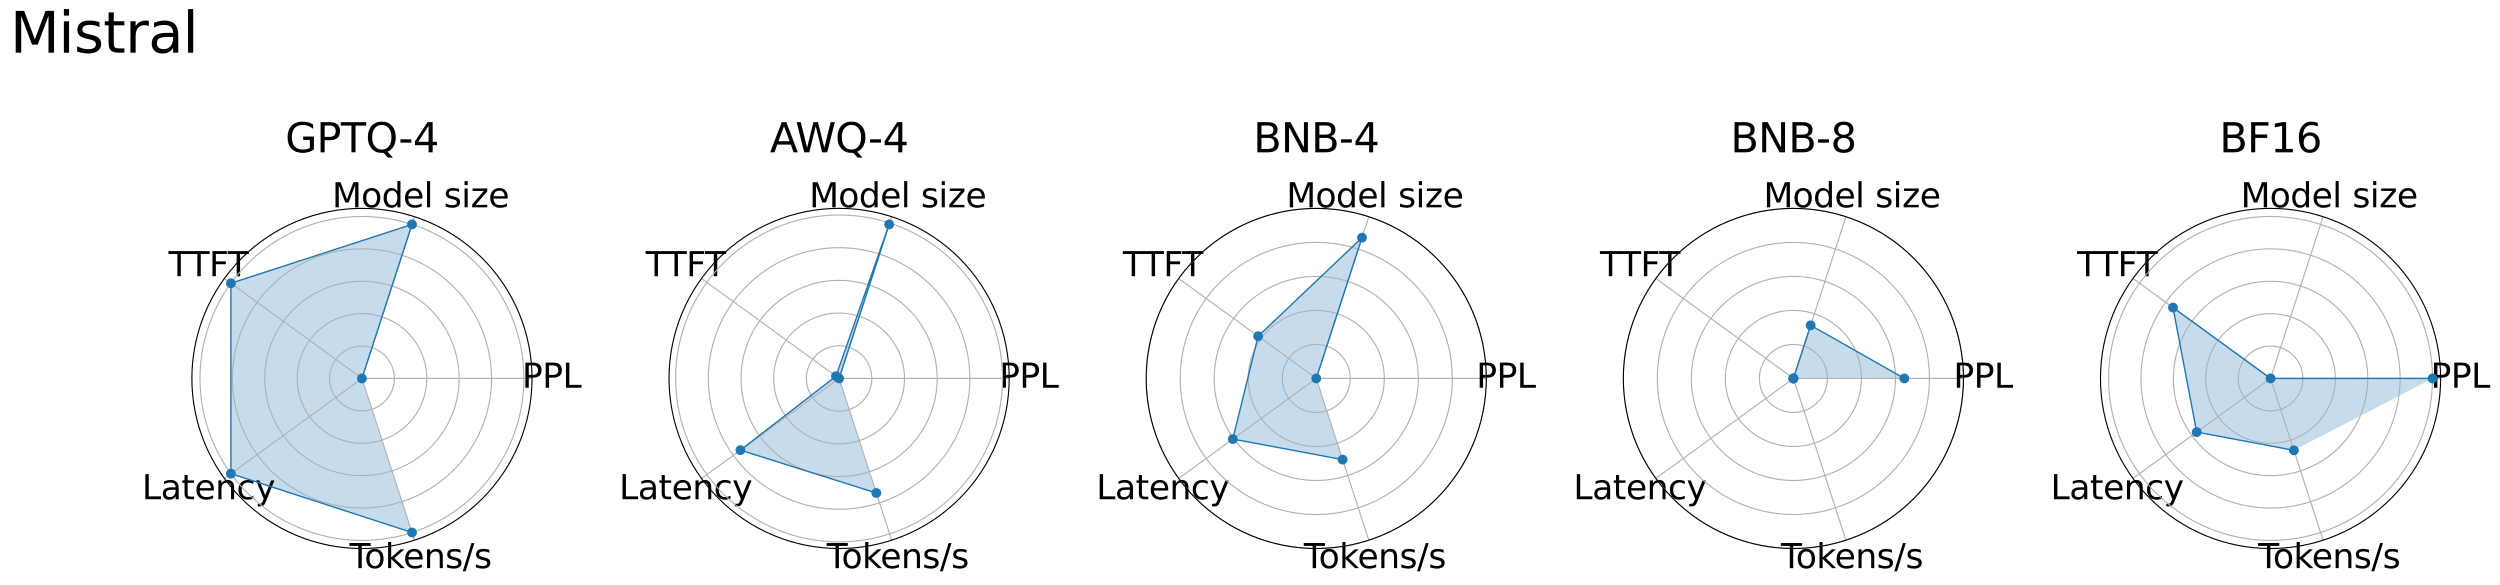 <?xml version="1.0" encoding="utf-8" standalone="no"?>
<!DOCTYPE svg PUBLIC "-//W3C//DTD SVG 1.1//EN"
  "http://www.w3.org/Graphics/SVG/1.1/DTD/svg11.dtd">
<svg xmlns:xlink="http://www.w3.org/1999/xlink" width="1783.594pt" height="417.531pt" viewBox="0 0 1783.594 417.531" xmlns="http://www.w3.org/2000/svg" version="1.1">
 <defs>
  <style type="text/css">*{stroke-linejoin: round; stroke-linecap: butt}</style>
 </defs>
 <g id="figure_1">
  <g id="patch_1">
   <path d="M 0 417.531 
L 1783.594 417.531 
L 1783.594 0 
L 0 0 
z
" style="fill: #ffffff"/>
  </g>
  <g id="axes_1">
   <g id="patch_2">
    <path d="M 379.572 270 
C 379.572 254.066 376.434 238.286 370.336 223.565 
C 364.238 208.843 355.299 195.466 344.032 184.198 
C 332.765 172.931 319.388 163.993 304.666 157.895 
C 289.944 151.797 274.165 148.658 258.231 148.658 
C 242.296 148.658 226.517 151.797 211.795 157.895 
C 197.074 163.993 183.696 172.931 172.429 184.198 
C 161.162 195.466 152.223 208.843 146.125 223.565 
C 140.028 238.286 136.889 254.066 136.889 270 
C 136.889 285.934 140.028 301.714 146.125 316.435 
C 152.223 331.157 161.162 344.534 172.429 355.802 
C 183.696 367.069 197.074 376.007 211.795 382.105 
C 226.517 388.203 242.296 391.342 258.231 391.342 
C 274.165 391.342 289.944 388.203 304.666 382.105 
C 319.388 376.007 332.765 367.069 344.032 355.802 
C 355.299 344.534 364.238 331.157 370.336 316.435 
C 376.434 301.714 379.572 285.934 379.572 270 
M 258.231 270 
C 258.231 270 258.231 270 258.231 270 
C 258.231 270 258.231 270 258.231 270 
C 258.231 270 258.231 270 258.231 270 
C 258.231 270 258.231 270 258.231 270 
C 258.231 270 258.231 270 258.231 270 
C 258.231 270 258.231 270 258.231 270 
C 258.231 270 258.231 270 258.231 270 
C 258.231 270 258.231 270 258.231 270 
C 258.231 270 258.231 270 258.231 270 
C 258.231 270 258.231 270 258.231 270 
C 258.231 270 258.231 270 258.231 270 
C 258.231 270 258.231 270 258.231 270 
C 258.231 270 258.231 270 258.231 270 
C 258.231 270 258.231 270 258.231 270 
C 258.231 270 258.231 270 258.231 270 
C 258.231 270 258.231 270 258.231 270 
z
" style="fill: #ffffff"/>
   </g>
   <g id="patch_3">
    <path d="M 258.231 270 
L 293.942 160.093 
L 164.738 202.073 
L 164.738 337.927 
L 293.942 379.907 
z
" clip-path="url(#p3a8963a5ef)" style="fill: #1f77b4; opacity: 0.25"/>
   </g>
   <g id="matplotlib.axis_1">
    <g id="xtick_1">
     <g id="line2d_1">
      <path d="M 258.231 270 
L 379.572 270 
" clip-path="url(#p3a8963a5ef)" style="fill: none; stroke: #b0b0b0; stroke-width: 0.8; stroke-linecap: square"/>
     </g>
     <g id="text_1">
      <!-- PPL -->
      <g transform="translate(372.415 276.623) scale(0.24 -0.24)">
       <defs>
        <path id="DejaVuSans-50" d="M 1259 4147 
L 1259 2394 
L 2053 2394 
Q 2494 2394 2734 2622 
Q 2975 2850 2975 3272 
Q 2975 3691 2734 3919 
Q 2494 4147 2053 4147 
L 1259 4147 
z
M 628 4666 
L 2053 4666 
Q 2838 4666 3239 4311 
Q 3641 3956 3641 3272 
Q 3641 2581 3239 2228 
Q 2838 1875 2053 1875 
L 1259 1875 
L 1259 0 
L 628 0 
L 628 4666 
z
" transform="scale(0.016)"/>
        <path id="DejaVuSans-4c" d="M 628 4666 
L 1259 4666 
L 1259 531 
L 3531 531 
L 3531 0 
L 628 0 
L 628 4666 
z
" transform="scale(0.016)"/>
       </defs>
       <use xlink:href="#DejaVuSans-50"/>
       <use xlink:href="#DejaVuSans-50" x="60.303"/>
       <use xlink:href="#DejaVuSans-4c" x="120.605"/>
      </g>
     </g>
    </g>
    <g id="xtick_2">
     <g id="line2d_2">
      <path d="M 258.231 270 
L 295.727 154.597 
" clip-path="url(#p3a8963a5ef)" style="fill: none; stroke: #b0b0b0; stroke-width: 0.8; stroke-linecap: square"/>
     </g>
     <g id="text_2">
      <!-- Model size -->
      <g transform="translate(236.941 147.905) scale(0.24 -0.24)">
       <defs>
        <path id="DejaVuSans-4d" d="M 628 4666 
L 1569 4666 
L 2759 1491 
L 3956 4666 
L 4897 4666 
L 4897 0 
L 4281 0 
L 4281 4097 
L 3078 897 
L 2444 897 
L 1241 4097 
L 1241 0 
L 628 0 
L 628 4666 
z
" transform="scale(0.016)"/>
        <path id="DejaVuSans-6f" d="M 1959 3097 
Q 1497 3097 1228 2736 
Q 959 2375 959 1747 
Q 959 1119 1226 758 
Q 1494 397 1959 397 
Q 2419 397 2687 759 
Q 2956 1122 2956 1747 
Q 2956 2369 2687 2733 
Q 2419 3097 1959 3097 
z
M 1959 3584 
Q 2709 3584 3137 3096 
Q 3566 2609 3566 1747 
Q 3566 888 3137 398 
Q 2709 -91 1959 -91 
Q 1206 -91 779 398 
Q 353 888 353 1747 
Q 353 2609 779 3096 
Q 1206 3584 1959 3584 
z
" transform="scale(0.016)"/>
        <path id="DejaVuSans-64" d="M 2906 2969 
L 2906 4863 
L 3481 4863 
L 3481 0 
L 2906 0 
L 2906 525 
Q 2725 213 2448 61 
Q 2172 -91 1784 -91 
Q 1150 -91 751 415 
Q 353 922 353 1747 
Q 353 2572 751 3078 
Q 1150 3584 1784 3584 
Q 2172 3584 2448 3432 
Q 2725 3281 2906 2969 
z
M 947 1747 
Q 947 1113 1208 752 
Q 1469 391 1925 391 
Q 2381 391 2643 752 
Q 2906 1113 2906 1747 
Q 2906 2381 2643 2742 
Q 2381 3103 1925 3103 
Q 1469 3103 1208 2742 
Q 947 2381 947 1747 
z
" transform="scale(0.016)"/>
        <path id="DejaVuSans-65" d="M 3597 1894 
L 3597 1613 
L 953 1613 
Q 991 1019 1311 708 
Q 1631 397 2203 397 
Q 2534 397 2845 478 
Q 3156 559 3463 722 
L 3463 178 
Q 3153 47 2828 -22 
Q 2503 -91 2169 -91 
Q 1331 -91 842 396 
Q 353 884 353 1716 
Q 353 2575 817 3079 
Q 1281 3584 2069 3584 
Q 2775 3584 3186 3129 
Q 3597 2675 3597 1894 
z
M 3022 2063 
Q 3016 2534 2758 2815 
Q 2500 3097 2075 3097 
Q 1594 3097 1305 2825 
Q 1016 2553 972 2059 
L 3022 2063 
z
" transform="scale(0.016)"/>
        <path id="DejaVuSans-6c" d="M 603 4863 
L 1178 4863 
L 1178 0 
L 603 0 
L 603 4863 
z
" transform="scale(0.016)"/>
        <path id="DejaVuSans-20" transform="scale(0.016)"/>
        <path id="DejaVuSans-73" d="M 2834 3397 
L 2834 2853 
Q 2591 2978 2328 3040 
Q 2066 3103 1784 3103 
Q 1356 3103 1142 2972 
Q 928 2841 928 2578 
Q 928 2378 1081 2264 
Q 1234 2150 1697 2047 
L 1894 2003 
Q 2506 1872 2764 1633 
Q 3022 1394 3022 966 
Q 3022 478 2636 193 
Q 2250 -91 1575 -91 
Q 1294 -91 989 -36 
Q 684 19 347 128 
L 347 722 
Q 666 556 975 473 
Q 1284 391 1588 391 
Q 1994 391 2212 530 
Q 2431 669 2431 922 
Q 2431 1156 2273 1281 
Q 2116 1406 1581 1522 
L 1381 1569 
Q 847 1681 609 1914 
Q 372 2147 372 2553 
Q 372 3047 722 3315 
Q 1072 3584 1716 3584 
Q 2034 3584 2315 3537 
Q 2597 3491 2834 3397 
z
" transform="scale(0.016)"/>
        <path id="DejaVuSans-69" d="M 603 3500 
L 1178 3500 
L 1178 0 
L 603 0 
L 603 3500 
z
M 603 4863 
L 1178 4863 
L 1178 4134 
L 603 4134 
L 603 4863 
z
" transform="scale(0.016)"/>
        <path id="DejaVuSans-7a" d="M 353 3500 
L 3084 3500 
L 3084 2975 
L 922 459 
L 3084 459 
L 3084 0 
L 275 0 
L 275 525 
L 2438 3041 
L 353 3041 
L 353 3500 
z
" transform="scale(0.016)"/>
       </defs>
       <use xlink:href="#DejaVuSans-4d"/>
       <use xlink:href="#DejaVuSans-6f" x="86.279"/>
       <use xlink:href="#DejaVuSans-64" x="147.461"/>
       <use xlink:href="#DejaVuSans-65" x="210.938"/>
       <use xlink:href="#DejaVuSans-6c" x="272.461"/>
       <use xlink:href="#DejaVuSans-20" x="300.244"/>
       <use xlink:href="#DejaVuSans-73" x="332.031"/>
       <use xlink:href="#DejaVuSans-69" x="384.131"/>
       <use xlink:href="#DejaVuSans-7a" x="411.914"/>
       <use xlink:href="#DejaVuSans-65" x="464.404"/>
      </g>
     </g>
    </g>
    <g id="xtick_3">
     <g id="line2d_3">
      <path d="M 258.231 270 
L 160.063 198.677 
" clip-path="url(#p3a8963a5ef)" style="fill: none; stroke: #b0b0b0; stroke-width: 0.8; stroke-linecap: square"/>
     </g>
     <g id="text_3">
      <!-- TTFT -->
      <g transform="translate(120.267 197.071) scale(0.24 -0.24)">
       <defs>
        <path id="DejaVuSans-54" d="M -19 4666 
L 3928 4666 
L 3928 4134 
L 2272 4134 
L 2272 0 
L 1638 0 
L 1638 4134 
L -19 4134 
L -19 4666 
z
" transform="scale(0.016)"/>
        <path id="DejaVuSans-46" d="M 628 4666 
L 3309 4666 
L 3309 4134 
L 1259 4134 
L 1259 2759 
L 3109 2759 
L 3109 2228 
L 1259 2228 
L 1259 0 
L 628 0 
L 628 4666 
z
" transform="scale(0.016)"/>
       </defs>
       <use xlink:href="#DejaVuSans-54"/>
       <use xlink:href="#DejaVuSans-54" x="59.334"/>
       <use xlink:href="#DejaVuSans-46" x="120.418"/>
       <use xlink:href="#DejaVuSans-54" x="176.188"/>
      </g>
     </g>
    </g>
    <g id="xtick_4">
     <g id="line2d_4">
      <path d="M 258.231 270 
L 160.063 341.323 
" clip-path="url(#p3a8963a5ef)" style="fill: none; stroke: #b0b0b0; stroke-width: 0.8; stroke-linecap: square"/>
     </g>
     <g id="text_4">
      <!-- Latency -->
      <g transform="translate(101.303 356.174) scale(0.24 -0.24)">
       <defs>
        <path id="DejaVuSans-61" d="M 2194 1759 
Q 1497 1759 1228 1600 
Q 959 1441 959 1056 
Q 959 750 1161 570 
Q 1363 391 1709 391 
Q 2188 391 2477 730 
Q 2766 1069 2766 1631 
L 2766 1759 
L 2194 1759 
z
M 3341 1997 
L 3341 0 
L 2766 0 
L 2766 531 
Q 2569 213 2275 61 
Q 1981 -91 1556 -91 
Q 1019 -91 701 211 
Q 384 513 384 1019 
Q 384 1609 779 1909 
Q 1175 2209 1959 2209 
L 2766 2209 
L 2766 2266 
Q 2766 2663 2505 2880 
Q 2244 3097 1772 3097 
Q 1472 3097 1187 3025 
Q 903 2953 641 2809 
L 641 3341 
Q 956 3463 1253 3523 
Q 1550 3584 1831 3584 
Q 2591 3584 2966 3190 
Q 3341 2797 3341 1997 
z
" transform="scale(0.016)"/>
        <path id="DejaVuSans-74" d="M 1172 4494 
L 1172 3500 
L 2356 3500 
L 2356 3053 
L 1172 3053 
L 1172 1153 
Q 1172 725 1289 603 
Q 1406 481 1766 481 
L 2356 481 
L 2356 0 
L 1766 0 
Q 1100 0 847 248 
Q 594 497 594 1153 
L 594 3053 
L 172 3053 
L 172 3500 
L 594 3500 
L 594 4494 
L 1172 4494 
z
" transform="scale(0.016)"/>
        <path id="DejaVuSans-6e" d="M 3513 2113 
L 3513 0 
L 2938 0 
L 2938 2094 
Q 2938 2591 2744 2837 
Q 2550 3084 2163 3084 
Q 1697 3084 1428 2787 
Q 1159 2491 1159 1978 
L 1159 0 
L 581 0 
L 581 3500 
L 1159 3500 
L 1159 2956 
Q 1366 3272 1645 3428 
Q 1925 3584 2291 3584 
Q 2894 3584 3203 3211 
Q 3513 2838 3513 2113 
z
" transform="scale(0.016)"/>
        <path id="DejaVuSans-63" d="M 3122 3366 
L 3122 2828 
Q 2878 2963 2633 3030 
Q 2388 3097 2138 3097 
Q 1578 3097 1268 2742 
Q 959 2388 959 1747 
Q 959 1106 1268 751 
Q 1578 397 2138 397 
Q 2388 397 2633 464 
Q 2878 531 3122 666 
L 3122 134 
Q 2881 22 2623 -34 
Q 2366 -91 2075 -91 
Q 1284 -91 818 406 
Q 353 903 353 1747 
Q 353 2603 823 3093 
Q 1294 3584 2113 3584 
Q 2378 3584 2631 3529 
Q 2884 3475 3122 3366 
z
" transform="scale(0.016)"/>
        <path id="DejaVuSans-79" d="M 2059 -325 
Q 1816 -950 1584 -1140 
Q 1353 -1331 966 -1331 
L 506 -1331 
L 506 -850 
L 844 -850 
Q 1081 -850 1212 -737 
Q 1344 -625 1503 -206 
L 1606 56 
L 191 3500 
L 800 3500 
L 1894 763 
L 2988 3500 
L 3597 3500 
L 2059 -325 
z
" transform="scale(0.016)"/>
       </defs>
       <use xlink:href="#DejaVuSans-4c"/>
       <use xlink:href="#DejaVuSans-61" x="55.713"/>
       <use xlink:href="#DejaVuSans-74" x="116.992"/>
       <use xlink:href="#DejaVuSans-65" x="156.201"/>
       <use xlink:href="#DejaVuSans-6e" x="217.725"/>
       <use xlink:href="#DejaVuSans-63" x="281.104"/>
       <use xlink:href="#DejaVuSans-79" x="336.084"/>
      </g>
     </g>
    </g>
    <g id="xtick_5">
     <g id="line2d_5">
      <path d="M 258.231 270 
L 295.727 385.403 
" clip-path="url(#p3a8963a5ef)" style="fill: none; stroke: #b0b0b0; stroke-width: 0.8; stroke-linecap: square"/>
     </g>
     <g id="text_5">
      <!-- Tokens/s -->
      <g transform="translate(249.374 405.34) scale(0.24 -0.24)">
       <defs>
        <path id="DejaVuSans-6b" d="M 581 4863 
L 1159 4863 
L 1159 1991 
L 2875 3500 
L 3609 3500 
L 1753 1863 
L 3688 0 
L 2938 0 
L 1159 1709 
L 1159 0 
L 581 0 
L 581 4863 
z
" transform="scale(0.016)"/>
        <path id="DejaVuSans-2f" d="M 1625 4666 
L 2156 4666 
L 531 -594 
L 0 -594 
L 1625 4666 
z
" transform="scale(0.016)"/>
       </defs>
       <use xlink:href="#DejaVuSans-54"/>
       <use xlink:href="#DejaVuSans-6f" x="44.084"/>
       <use xlink:href="#DejaVuSans-6b" x="105.266"/>
       <use xlink:href="#DejaVuSans-65" x="159.551"/>
       <use xlink:href="#DejaVuSans-6e" x="221.074"/>
       <use xlink:href="#DejaVuSans-73" x="284.453"/>
       <use xlink:href="#DejaVuSans-2f" x="336.553"/>
       <use xlink:href="#DejaVuSans-73" x="370.244"/>
      </g>
     </g>
    </g>
   </g>
   <g id="matplotlib.axis_2">
    <g id="ytick_1">
     <g id="line2d_6">
      <path d="M 258.231 270 
C 258.231 270 258.231 270 258.231 270 
C 258.231 270 258.231 270 258.231 270 
C 258.231 270 258.231 270 258.231 270 
C 258.231 270 258.231 270 258.231 270 
C 258.231 270 258.231 270 258.231 270 
C 258.231 270 258.231 270 258.231 270 
C 258.231 270 258.231 270 258.231 270 
C 258.231 270 258.231 270 258.231 270 
C 258.231 270 258.231 270 258.231 270 
C 258.231 270 258.231 270 258.231 270 
C 258.231 270 258.231 270 258.231 270 
C 258.231 270 258.231 270 258.231 270 
C 258.231 270 258.231 270 258.231 270 
C 258.231 270 258.231 270 258.231 270 
C 258.231 270 258.231 270 258.231 270 
C 258.231 270 258.231 270 258.231 270 
" clip-path="url(#p3a8963a5ef)" style="fill: none; stroke: #b0b0b0; stroke-width: 0.8; stroke-linecap: square"/>
     </g>
    </g>
    <g id="ytick_2">
     <g id="line2d_7">
      <path d="M 281.343 270 
C 281.343 266.965 280.745 263.959 279.584 261.155 
C 278.422 258.351 276.72 255.803 274.574 253.657 
C 272.428 251.511 269.879 249.808 267.075 248.647 
C 264.271 247.485 261.266 246.887 258.231 246.887 
C 255.195 246.887 252.19 247.485 249.386 248.647 
C 246.582 249.808 244.034 251.511 241.887 253.657 
C 239.741 255.803 238.039 258.351 236.877 261.155 
C 235.716 263.959 235.118 266.965 235.118 270 
C 235.118 273.035 235.716 276.041 236.877 278.845 
C 238.039 281.649 239.741 284.197 241.887 286.343 
C 244.034 288.489 246.582 290.192 249.386 291.353 
C 252.19 292.515 255.195 293.113 258.231 293.113 
C 261.266 293.113 264.271 292.515 267.075 291.353 
C 269.879 290.192 272.428 288.489 274.574 286.343 
C 276.72 284.197 278.422 281.649 279.584 278.845 
C 280.745 276.041 281.343 273.035 281.343 270 
" clip-path="url(#p3a8963a5ef)" style="fill: none; stroke: #b0b0b0; stroke-width: 0.8; stroke-linecap: square"/>
     </g>
    </g>
    <g id="ytick_3">
     <g id="line2d_8">
      <path d="M 304.456 270 
C 304.456 263.93 303.26 257.918 300.937 252.31 
C 298.614 246.702 295.209 241.606 290.917 237.314 
C 286.625 233.021 281.528 229.616 275.92 227.293 
C 270.312 224.97 264.301 223.775 258.231 223.775 
C 252.16 223.775 246.149 224.97 240.541 227.293 
C 234.933 229.616 229.837 233.021 225.544 237.314 
C 221.252 241.606 217.847 246.702 215.524 252.31 
C 213.201 257.918 212.005 263.93 212.005 270 
C 212.005 276.07 213.201 282.082 215.524 287.69 
C 217.847 293.298 221.252 298.394 225.544 302.686 
C 229.837 306.979 234.933 310.384 240.541 312.707 
C 246.149 315.03 252.16 316.225 258.231 316.225 
C 264.301 316.225 270.312 315.03 275.92 312.707 
C 281.528 310.384 286.625 306.979 290.917 302.686 
C 295.209 298.394 298.614 293.298 300.937 287.69 
C 303.26 282.082 304.456 276.07 304.456 270 
" clip-path="url(#p3a8963a5ef)" style="fill: none; stroke: #b0b0b0; stroke-width: 0.8; stroke-linecap: square"/>
     </g>
    </g>
    <g id="ytick_4">
     <g id="line2d_9">
      <path d="M 327.569 270 
C 327.569 260.895 325.775 251.878 322.291 243.465 
C 318.806 235.053 313.698 227.409 307.26 220.971 
C 300.822 214.532 293.177 209.424 284.765 205.94 
C 276.353 202.455 267.336 200.662 258.231 200.662 
C 249.125 200.662 240.108 202.455 231.696 205.94 
C 223.284 209.424 215.64 214.532 209.201 220.971 
C 202.763 227.409 197.655 235.053 194.17 243.465 
C 190.686 251.878 188.892 260.895 188.892 270 
C 188.892 279.105 190.686 288.122 194.17 296.535 
C 197.655 304.947 202.763 312.591 209.201 319.029 
C 215.64 325.468 223.284 330.576 231.696 334.06 
C 240.108 337.545 249.125 339.338 258.231 339.338 
C 267.336 339.338 276.353 337.545 284.765 334.06 
C 293.177 330.576 300.822 325.468 307.26 319.029 
C 313.698 312.591 318.806 304.947 322.291 296.535 
C 325.775 288.122 327.569 279.105 327.569 270 
" clip-path="url(#p3a8963a5ef)" style="fill: none; stroke: #b0b0b0; stroke-width: 0.8; stroke-linecap: square"/>
     </g>
    </g>
    <g id="ytick_5">
     <g id="line2d_10">
      <path d="M 350.681 270 
C 350.681 257.859 348.29 245.837 343.644 234.621 
C 338.998 223.404 332.188 213.212 323.603 204.627 
C 315.018 196.043 304.826 189.233 293.61 184.587 
C 282.394 179.941 270.371 177.549 258.231 177.549 
C 246.09 177.549 234.068 179.941 222.851 184.587 
C 211.635 189.233 201.443 196.043 192.858 204.627 
C 184.273 213.212 177.463 223.404 172.817 234.621 
C 168.171 245.837 165.78 257.859 165.78 270 
C 165.78 282.141 168.171 294.163 172.817 305.379 
C 177.463 316.596 184.273 326.788 192.858 335.373 
C 201.443 343.957 211.635 350.767 222.851 355.413 
C 234.068 360.059 246.09 362.451 258.231 362.451 
C 270.371 362.451 282.394 360.059 293.61 355.413 
C 304.826 350.767 315.018 343.957 323.603 335.373 
C 332.188 326.788 338.998 316.596 343.644 305.379 
C 348.29 294.163 350.681 282.141 350.681 270 
" clip-path="url(#p3a8963a5ef)" style="fill: none; stroke: #b0b0b0; stroke-width: 0.8; stroke-linecap: square"/>
     </g>
    </g>
    <g id="ytick_6">
     <g id="line2d_11">
      <path d="M 373.794 270 
C 373.794 254.824 370.805 239.796 364.997 225.776 
C 359.19 211.755 350.677 199.015 339.946 188.284 
C 329.215 177.553 316.475 169.041 302.455 163.233 
C 288.434 157.426 273.406 154.436 258.231 154.436 
C 243.055 154.436 228.027 157.426 214.006 163.233 
C 199.986 169.041 187.246 177.553 176.515 188.284 
C 165.784 199.015 157.271 211.755 151.464 225.776 
C 145.656 239.796 142.667 254.824 142.667 270 
C 142.667 285.176 145.656 300.204 151.464 314.224 
C 157.271 328.245 165.784 340.985 176.515 351.716 
C 187.246 362.447 199.986 370.959 214.006 376.767 
C 228.027 382.574 243.055 385.564 258.231 385.564 
C 273.406 385.564 288.434 382.574 302.455 376.767 
C 316.475 370.959 329.215 362.447 339.946 351.716 
C 350.677 340.985 359.19 328.245 364.997 314.224 
C 370.805 300.204 373.794 285.176 373.794 270 
" clip-path="url(#p3a8963a5ef)" style="fill: none; stroke: #b0b0b0; stroke-width: 0.8; stroke-linecap: square"/>
     </g>
    </g>
   </g>
   <g id="line2d_12">
    <path d="M 258.231 270 
L 293.942 160.093 
L 164.738 202.073 
L 164.738 337.927 
L 293.942 379.907 
" clip-path="url(#p3a8963a5ef)" style="fill: none; stroke: #1f77b4; stroke-linecap: square"/>
    <defs>
     <path id="me57e16a4e0" d="M 0 3 
C 0.796 3 1.559 2.684 2.121 2.121 
C 2.684 1.559 3 0.796 3 0 
C 3 -0.796 2.684 -1.559 2.121 -2.121 
C 1.559 -2.684 0.796 -3 0 -3 
C -0.796 -3 -1.559 -2.684 -2.121 -2.121 
C -2.684 -1.559 -3 -0.796 -3 0 
C -3 0.796 -2.684 1.559 -2.121 2.121 
C -1.559 2.684 -0.796 3 0 3 
z
" style="stroke: #1f77b4"/>
    </defs>
    <g clip-path="url(#p3a8963a5ef)">
     <use xlink:href="#me57e16a4e0" x="258.231" y="270" style="fill: #1f77b4; stroke: #1f77b4"/>
     <use xlink:href="#me57e16a4e0" x="293.942" y="160.093" style="fill: #1f77b4; stroke: #1f77b4"/>
     <use xlink:href="#me57e16a4e0" x="164.738" y="202.073" style="fill: #1f77b4; stroke: #1f77b4"/>
     <use xlink:href="#me57e16a4e0" x="164.738" y="337.927" style="fill: #1f77b4; stroke: #1f77b4"/>
     <use xlink:href="#me57e16a4e0" x="293.942" y="379.907" style="fill: #1f77b4; stroke: #1f77b4"/>
    </g>
   </g>
   <g id="patch_4">
    <path d="M 379.572 270 
C 379.572 254.066 376.434 238.286 370.336 223.565 
C 364.238 208.843 355.299 195.466 344.032 184.198 
C 332.765 172.931 319.388 163.993 304.666 157.895 
C 289.944 151.797 274.165 148.658 258.231 148.658 
C 242.296 148.658 226.517 151.797 211.795 157.895 
C 197.074 163.993 183.696 172.931 172.429 184.198 
C 161.162 195.466 152.223 208.843 146.125 223.565 
C 140.028 238.286 136.889 254.066 136.889 270 
C 136.889 285.934 140.028 301.714 146.125 316.435 
C 152.223 331.157 161.162 344.534 172.429 355.802 
C 183.696 367.069 197.074 376.007 211.795 382.105 
C 226.517 388.203 242.296 391.342 258.231 391.342 
C 274.165 391.342 289.944 388.203 304.666 382.105 
C 319.388 376.007 332.765 367.069 344.032 355.802 
C 355.299 344.534 364.238 331.157 370.336 316.435 
C 376.434 301.714 379.572 285.934 379.572 270 
" style="fill: none; stroke: #000000; stroke-width: 0.8; stroke-linejoin: miter; stroke-linecap: square"/>
   </g>
   <g id="text_6">
    <!-- GPTQ-4 -->
    <g transform="translate(203.506 108.658) scale(0.288 -0.288)">
     <defs>
      <path id="DejaVuSans-47" d="M 3809 666 
L 3809 1919 
L 2778 1919 
L 2778 2438 
L 4434 2438 
L 4434 434 
Q 4069 175 3628 42 
Q 3188 -91 2688 -91 
Q 1594 -91 976 548 
Q 359 1188 359 2328 
Q 359 3472 976 4111 
Q 1594 4750 2688 4750 
Q 3144 4750 3555 4637 
Q 3966 4525 4313 4306 
L 4313 3634 
Q 3963 3931 3569 4081 
Q 3175 4231 2741 4231 
Q 1884 4231 1454 3753 
Q 1025 3275 1025 2328 
Q 1025 1384 1454 906 
Q 1884 428 2741 428 
Q 3075 428 3337 486 
Q 3600 544 3809 666 
z
" transform="scale(0.016)"/>
      <path id="DejaVuSans-51" d="M 2522 4238 
Q 1834 4238 1429 3725 
Q 1025 3213 1025 2328 
Q 1025 1447 1429 934 
Q 1834 422 2522 422 
Q 3209 422 3611 934 
Q 4013 1447 4013 2328 
Q 4013 3213 3611 3725 
Q 3209 4238 2522 4238 
z
M 3406 84 
L 4238 -825 
L 3475 -825 
L 2784 -78 
Q 2681 -84 2626 -87 
Q 2572 -91 2522 -91 
Q 1538 -91 948 567 
Q 359 1225 359 2328 
Q 359 3434 948 4092 
Q 1538 4750 2522 4750 
Q 3503 4750 4090 4092 
Q 4678 3434 4678 2328 
Q 4678 1516 4351 937 
Q 4025 359 3406 84 
z
" transform="scale(0.016)"/>
      <path id="DejaVuSans-2d" d="M 313 2009 
L 1997 2009 
L 1997 1497 
L 313 1497 
L 313 2009 
z
" transform="scale(0.016)"/>
      <path id="DejaVuSans-34" d="M 2419 4116 
L 825 1625 
L 2419 1625 
L 2419 4116 
z
M 2253 4666 
L 3047 4666 
L 3047 1625 
L 3713 1625 
L 3713 1100 
L 3047 1100 
L 3047 0 
L 2419 0 
L 2419 1100 
L 313 1100 
L 313 1709 
L 2253 4666 
z
" transform="scale(0.016)"/>
     </defs>
     <use xlink:href="#DejaVuSans-47"/>
     <use xlink:href="#DejaVuSans-50" x="77.49"/>
     <use xlink:href="#DejaVuSans-54" x="137.793"/>
     <use xlink:href="#DejaVuSans-51" x="198.877"/>
     <use xlink:href="#DejaVuSans-2d" x="280.338"/>
     <use xlink:href="#DejaVuSans-34" x="316.422"/>
    </g>
   </g>
  </g>
  <g id="axes_2">
   <g id="patch_5">
    <path d="M 719.988 270 
C 719.988 254.066 716.85 238.286 710.752 223.565 
C 704.654 208.843 695.715 195.466 684.448 184.198 
C 673.181 172.931 659.804 163.993 645.082 157.895 
C 630.36 151.797 614.581 148.658 598.647 148.658 
C 582.712 148.658 566.933 151.797 552.211 157.895 
C 537.49 163.993 524.112 172.931 512.845 184.198 
C 501.578 195.466 492.639 208.843 486.541 223.565 
C 480.444 238.286 477.305 254.066 477.305 270 
C 477.305 285.934 480.444 301.714 486.541 316.435 
C 492.639 331.157 501.578 344.534 512.845 355.802 
C 524.112 367.069 537.49 376.007 552.211 382.105 
C 566.933 388.203 582.712 391.342 598.647 391.342 
C 614.581 391.342 630.36 388.203 645.082 382.105 
C 659.804 376.007 673.181 367.069 684.448 355.802 
C 695.715 344.534 704.654 331.157 710.752 316.435 
C 716.85 301.714 719.988 285.934 719.988 270 
M 598.647 270 
C 598.647 270 598.647 270 598.647 270 
C 598.647 270 598.647 270 598.647 270 
C 598.647 270 598.647 270 598.647 270 
C 598.647 270 598.647 270 598.647 270 
C 598.647 270 598.647 270 598.647 270 
C 598.647 270 598.647 270 598.647 270 
C 598.647 270 598.647 270 598.647 270 
C 598.647 270 598.647 270 598.647 270 
C 598.647 270 598.647 270 598.647 270 
C 598.647 270 598.647 270 598.647 270 
C 598.647 270 598.647 270 598.647 270 
C 598.647 270 598.647 270 598.647 270 
C 598.647 270 598.647 270 598.647 270 
C 598.647 270 598.647 270 598.647 270 
C 598.647 270 598.647 270 598.647 270 
C 598.647 270 598.647 270 598.647 270 
z
" style="fill: #ffffff"/>
   </g>
   <g id="patch_6">
    <path d="M 598.647 270 
L 634.358 160.093 
L 596.42 268.382 
L 528.238 321.155 
L 625.201 351.725 
z
" clip-path="url(#pf8388f9df5)" style="fill: #1f77b4; opacity: 0.25"/>
   </g>
   <g id="matplotlib.axis_3">
    <g id="xtick_6">
     <g id="line2d_13">
      <path d="M 598.647 270 
L 719.988 270 
" clip-path="url(#pf8388f9df5)" style="fill: none; stroke: #b0b0b0; stroke-width: 0.8; stroke-linecap: square"/>
     </g>
     <g id="text_7">
      <!-- PPL -->
      <g transform="translate(712.831 276.623) scale(0.24 -0.24)">
       <use xlink:href="#DejaVuSans-50"/>
       <use xlink:href="#DejaVuSans-50" x="60.303"/>
       <use xlink:href="#DejaVuSans-4c" x="120.605"/>
      </g>
     </g>
    </g>
    <g id="xtick_7">
     <g id="line2d_14">
      <path d="M 598.647 270 
L 636.143 154.597 
" clip-path="url(#pf8388f9df5)" style="fill: none; stroke: #b0b0b0; stroke-width: 0.8; stroke-linecap: square"/>
     </g>
     <g id="text_8">
      <!-- Model size -->
      <g transform="translate(577.357 147.905) scale(0.24 -0.24)">
       <use xlink:href="#DejaVuSans-4d"/>
       <use xlink:href="#DejaVuSans-6f" x="86.279"/>
       <use xlink:href="#DejaVuSans-64" x="147.461"/>
       <use xlink:href="#DejaVuSans-65" x="210.938"/>
       <use xlink:href="#DejaVuSans-6c" x="272.461"/>
       <use xlink:href="#DejaVuSans-20" x="300.244"/>
       <use xlink:href="#DejaVuSans-73" x="332.031"/>
       <use xlink:href="#DejaVuSans-69" x="384.131"/>
       <use xlink:href="#DejaVuSans-7a" x="411.914"/>
       <use xlink:href="#DejaVuSans-65" x="464.404"/>
      </g>
     </g>
    </g>
    <g id="xtick_8">
     <g id="line2d_15">
      <path d="M 598.647 270 
L 500.479 198.677 
" clip-path="url(#pf8388f9df5)" style="fill: none; stroke: #b0b0b0; stroke-width: 0.8; stroke-linecap: square"/>
     </g>
     <g id="text_9">
      <!-- TTFT -->
      <g transform="translate(460.683 197.071) scale(0.24 -0.24)">
       <use xlink:href="#DejaVuSans-54"/>
       <use xlink:href="#DejaVuSans-54" x="59.334"/>
       <use xlink:href="#DejaVuSans-46" x="120.418"/>
       <use xlink:href="#DejaVuSans-54" x="176.188"/>
      </g>
     </g>
    </g>
    <g id="xtick_9">
     <g id="line2d_16">
      <path d="M 598.647 270 
L 500.479 341.323 
" clip-path="url(#pf8388f9df5)" style="fill: none; stroke: #b0b0b0; stroke-width: 0.8; stroke-linecap: square"/>
     </g>
     <g id="text_10">
      <!-- Latency -->
      <g transform="translate(441.719 356.174) scale(0.24 -0.24)">
       <use xlink:href="#DejaVuSans-4c"/>
       <use xlink:href="#DejaVuSans-61" x="55.713"/>
       <use xlink:href="#DejaVuSans-74" x="116.992"/>
       <use xlink:href="#DejaVuSans-65" x="156.201"/>
       <use xlink:href="#DejaVuSans-6e" x="217.725"/>
       <use xlink:href="#DejaVuSans-63" x="281.104"/>
       <use xlink:href="#DejaVuSans-79" x="336.084"/>
      </g>
     </g>
    </g>
    <g id="xtick_10">
     <g id="line2d_17">
      <path d="M 598.647 270 
L 636.143 385.403 
" clip-path="url(#pf8388f9df5)" style="fill: none; stroke: #b0b0b0; stroke-width: 0.8; stroke-linecap: square"/>
     </g>
     <g id="text_11">
      <!-- Tokens/s -->
      <g transform="translate(589.79 405.34) scale(0.24 -0.24)">
       <use xlink:href="#DejaVuSans-54"/>
       <use xlink:href="#DejaVuSans-6f" x="44.084"/>
       <use xlink:href="#DejaVuSans-6b" x="105.266"/>
       <use xlink:href="#DejaVuSans-65" x="159.551"/>
       <use xlink:href="#DejaVuSans-6e" x="221.074"/>
       <use xlink:href="#DejaVuSans-73" x="284.453"/>
       <use xlink:href="#DejaVuSans-2f" x="336.553"/>
       <use xlink:href="#DejaVuSans-73" x="370.244"/>
      </g>
     </g>
    </g>
   </g>
   <g id="matplotlib.axis_4">
    <g id="ytick_7">
     <g id="line2d_18">
      <path d="M 598.647 270 
C 598.647 270 598.647 270 598.647 270 
C 598.647 270 598.647 270 598.647 270 
C 598.647 270 598.647 270 598.647 270 
C 598.647 270 598.647 270 598.647 270 
C 598.647 270 598.647 270 598.647 270 
C 598.647 270 598.647 270 598.647 270 
C 598.647 270 598.647 270 598.647 270 
C 598.647 270 598.647 270 598.647 270 
C 598.647 270 598.647 270 598.647 270 
C 598.647 270 598.647 270 598.647 270 
C 598.647 270 598.647 270 598.647 270 
C 598.647 270 598.647 270 598.647 270 
C 598.647 270 598.647 270 598.647 270 
C 598.647 270 598.647 270 598.647 270 
C 598.647 270 598.647 270 598.647 270 
C 598.647 270 598.647 270 598.647 270 
" clip-path="url(#pf8388f9df5)" style="fill: none; stroke: #b0b0b0; stroke-width: 0.8; stroke-linecap: square"/>
     </g>
    </g>
    <g id="ytick_8">
     <g id="line2d_19">
      <path d="M 621.971 270 
C 621.971 266.937 621.367 263.904 620.195 261.074 
C 619.023 258.245 617.305 255.673 615.139 253.507 
C 612.973 251.342 610.402 249.623 607.572 248.451 
C 604.743 247.279 601.709 246.676 598.647 246.676 
C 595.584 246.676 592.551 247.279 589.721 248.451 
C 586.891 249.623 584.32 251.342 582.154 253.507 
C 579.988 255.673 578.27 258.245 577.098 261.074 
C 575.926 263.904 575.322 266.937 575.322 270 
C 575.322 273.063 575.926 276.096 577.098 278.926 
C 578.27 281.755 579.988 284.327 582.154 286.493 
C 584.32 288.658 586.891 290.377 589.721 291.549 
C 592.551 292.721 595.584 293.324 598.647 293.324 
C 601.709 293.324 604.743 292.721 607.572 291.549 
C 610.402 290.377 612.973 288.658 615.139 286.493 
C 617.305 284.327 619.023 281.755 620.195 278.926 
C 621.367 276.096 621.971 273.063 621.971 270 
" clip-path="url(#pf8388f9df5)" style="fill: none; stroke: #b0b0b0; stroke-width: 0.8; stroke-linecap: square"/>
     </g>
    </g>
    <g id="ytick_9">
     <g id="line2d_20">
      <path d="M 645.295 270 
C 645.295 263.874 644.088 257.808 641.744 252.149 
C 639.4 246.489 635.963 241.346 631.632 237.015 
C 627.3 232.683 622.158 229.247 616.498 226.903 
C 610.839 224.558 604.772 223.352 598.647 223.352 
C 592.521 223.352 586.455 224.558 580.795 226.903 
C 575.136 229.247 569.993 232.683 565.661 237.015 
C 561.33 241.346 557.893 246.489 555.549 252.149 
C 553.205 257.808 551.998 263.874 551.998 270 
C 551.998 276.126 553.205 282.192 555.549 287.851 
C 557.893 293.511 561.33 298.654 565.661 302.985 
C 569.993 307.317 575.136 310.753 580.795 313.097 
C 586.455 315.442 592.521 316.648 598.647 316.648 
C 604.772 316.648 610.839 315.442 616.498 313.097 
C 622.158 310.753 627.3 307.317 631.632 302.985 
C 635.963 298.654 639.4 293.511 641.744 287.851 
C 644.088 282.192 645.295 276.126 645.295 270 
" clip-path="url(#pf8388f9df5)" style="fill: none; stroke: #b0b0b0; stroke-width: 0.8; stroke-linecap: square"/>
     </g>
    </g>
    <g id="ytick_10">
     <g id="line2d_21">
      <path d="M 668.619 270 
C 668.619 260.811 666.809 251.712 663.292 243.223 
C 659.776 234.734 654.622 227.02 648.124 220.522 
C 641.627 214.025 633.913 208.87 625.424 205.354 
C 616.935 201.838 607.835 200.028 598.647 200.028 
C 589.458 200.028 580.359 201.838 571.869 205.354 
C 563.38 208.87 555.666 214.025 549.169 220.522 
C 542.671 227.02 537.517 234.734 534.001 243.223 
C 530.484 251.712 528.674 260.811 528.674 270 
C 528.674 279.189 530.484 288.288 534.001 296.777 
C 537.517 305.266 542.671 312.98 549.169 319.478 
C 555.666 325.975 563.38 331.13 571.869 334.646 
C 580.359 338.162 589.458 339.972 598.647 339.972 
C 607.835 339.972 616.935 338.162 625.424 334.646 
C 633.913 331.13 641.627 325.975 648.124 319.478 
C 654.622 312.98 659.776 305.266 663.292 296.777 
C 666.809 288.288 668.619 279.189 668.619 270 
" clip-path="url(#pf8388f9df5)" style="fill: none; stroke: #b0b0b0; stroke-width: 0.8; stroke-linecap: square"/>
     </g>
    </g>
    <g id="ytick_11">
     <g id="line2d_22">
      <path d="M 691.943 270 
C 691.943 257.748 689.53 245.616 684.841 234.297 
C 680.153 222.978 673.28 212.693 664.617 204.03 
C 655.954 195.366 645.668 188.494 634.35 183.805 
C 623.031 179.117 610.898 176.704 598.647 176.704 
C 586.395 176.704 574.263 179.117 562.944 183.805 
C 551.625 188.494 541.339 195.366 532.676 204.03 
C 524.013 212.693 517.14 222.978 512.452 234.297 
C 507.763 245.616 505.35 257.748 505.35 270 
C 505.35 282.252 507.763 294.384 512.452 305.703 
C 517.14 317.022 524.013 327.307 532.676 335.97 
C 541.339 344.634 551.625 351.506 562.944 356.195 
C 574.263 360.883 586.395 363.296 598.647 363.296 
C 610.898 363.296 623.031 360.883 634.35 356.195 
C 645.668 351.506 655.954 344.634 664.617 335.97 
C 673.28 327.307 680.153 317.022 684.841 305.703 
C 689.53 294.384 691.943 282.252 691.943 270 
" clip-path="url(#pf8388f9df5)" style="fill: none; stroke: #b0b0b0; stroke-width: 0.8; stroke-linecap: square"/>
     </g>
    </g>
    <g id="ytick_12">
     <g id="line2d_23">
      <path d="M 715.267 270 
C 715.267 254.686 712.25 239.52 706.39 225.371 
C 700.529 211.223 691.939 198.366 681.11 187.537 
C 670.281 176.708 657.424 168.117 643.275 162.257 
C 629.127 156.396 613.961 153.38 598.647 153.38 
C 583.332 153.38 568.167 156.396 554.018 162.257 
C 539.869 168.117 527.012 176.708 516.183 187.537 
C 505.354 198.366 496.764 211.223 490.903 225.371 
C 485.043 239.52 482.026 254.686 482.026 270 
C 482.026 285.314 485.043 300.48 490.903 314.629 
C 496.764 328.777 505.354 341.634 516.183 352.463 
C 527.012 363.292 539.869 371.883 554.018 377.743 
C 568.167 383.604 583.332 386.62 598.647 386.62 
C 613.961 386.62 629.127 383.604 643.275 377.743 
C 657.424 371.883 670.281 363.292 681.11 352.463 
C 691.939 341.634 700.529 328.777 706.39 314.629 
C 712.25 300.48 715.267 285.314 715.267 270 
" clip-path="url(#pf8388f9df5)" style="fill: none; stroke: #b0b0b0; stroke-width: 0.8; stroke-linecap: square"/>
     </g>
    </g>
   </g>
   <g id="line2d_24">
    <path d="M 598.647 270 
L 634.358 160.093 
L 596.42 268.382 
L 528.238 321.155 
L 625.201 351.725 
" clip-path="url(#pf8388f9df5)" style="fill: none; stroke: #1f77b4; stroke-linecap: square"/>
    <g clip-path="url(#pf8388f9df5)">
     <use xlink:href="#me57e16a4e0" x="598.647" y="270" style="fill: #1f77b4; stroke: #1f77b4"/>
     <use xlink:href="#me57e16a4e0" x="634.358" y="160.093" style="fill: #1f77b4; stroke: #1f77b4"/>
     <use xlink:href="#me57e16a4e0" x="596.42" y="268.382" style="fill: #1f77b4; stroke: #1f77b4"/>
     <use xlink:href="#me57e16a4e0" x="528.238" y="321.155" style="fill: #1f77b4; stroke: #1f77b4"/>
     <use xlink:href="#me57e16a4e0" x="625.201" y="351.725" style="fill: #1f77b4; stroke: #1f77b4"/>
    </g>
   </g>
   <g id="patch_7">
    <path d="M 719.988 270 
C 719.988 254.066 716.85 238.286 710.752 223.565 
C 704.654 208.843 695.715 195.466 684.448 184.198 
C 673.181 172.931 659.804 163.993 645.082 157.895 
C 630.36 151.797 614.581 148.658 598.647 148.658 
C 582.712 148.658 566.933 151.797 552.211 157.895 
C 537.49 163.993 524.112 172.931 512.845 184.198 
C 501.578 195.466 492.639 208.843 486.541 223.565 
C 480.444 238.286 477.305 254.066 477.305 270 
C 477.305 285.934 480.444 301.714 486.541 316.435 
C 492.639 331.157 501.578 344.534 512.845 355.802 
C 524.112 367.069 537.49 376.007 552.211 382.105 
C 566.933 388.203 582.712 391.342 598.647 391.342 
C 614.581 391.342 630.36 388.203 645.082 382.105 
C 659.804 376.007 673.181 367.069 684.448 355.802 
C 695.715 344.534 704.654 331.157 710.752 316.435 
C 716.85 301.714 719.988 285.934 719.988 270 
" style="fill: none; stroke: #000000; stroke-width: 0.8; stroke-linejoin: miter; stroke-linecap: square"/>
   </g>
   <g id="text_12">
    <!-- AWQ-4 -->
    <g transform="translate(549.261 108.658) scale(0.288 -0.288)">
     <defs>
      <path id="DejaVuSans-41" d="M 2188 4044 
L 1331 1722 
L 3047 1722 
L 2188 4044 
z
M 1831 4666 
L 2547 4666 
L 4325 0 
L 3669 0 
L 3244 1197 
L 1141 1197 
L 716 0 
L 50 0 
L 1831 4666 
z
" transform="scale(0.016)"/>
      <path id="DejaVuSans-57" d="M 213 4666 
L 850 4666 
L 1831 722 
L 2809 4666 
L 3519 4666 
L 4500 722 
L 5478 4666 
L 6119 4666 
L 4947 0 
L 4153 0 
L 3169 4050 
L 2175 0 
L 1381 0 
L 213 4666 
z
" transform="scale(0.016)"/>
     </defs>
     <use xlink:href="#DejaVuSans-41"/>
     <use xlink:href="#DejaVuSans-57" x="62.908"/>
     <use xlink:href="#DejaVuSans-51" x="161.785"/>
     <use xlink:href="#DejaVuSans-2d" x="243.246"/>
     <use xlink:href="#DejaVuSans-34" x="279.33"/>
    </g>
   </g>
  </g>
  <g id="axes_3">
   <g id="patch_8">
    <path d="M 1060.404 270 
C 1060.404 254.066 1057.266 238.286 1051.168 223.565 
C 1045.07 208.843 1036.131 195.466 1024.864 184.198 
C 1013.597 172.931 1000.22 163.993 985.498 157.895 
C 970.776 151.797 954.997 148.658 939.063 148.658 
C 923.128 148.658 907.349 151.797 892.627 157.895 
C 877.906 163.993 864.528 172.931 853.261 184.198 
C 841.994 195.466 833.055 208.843 826.957 223.565 
C 820.86 238.286 817.721 254.066 817.721 270 
C 817.721 285.934 820.86 301.714 826.957 316.435 
C 833.055 331.157 841.994 344.534 853.261 355.802 
C 864.528 367.069 877.906 376.007 892.627 382.105 
C 907.349 388.203 923.128 391.342 939.063 391.342 
C 954.997 391.342 970.776 388.203 985.498 382.105 
C 1000.22 376.007 1013.597 367.069 1024.864 355.802 
C 1036.131 344.534 1045.07 331.157 1051.168 316.435 
C 1057.266 301.714 1060.404 285.934 1060.404 270 
M 939.063 270 
C 939.063 270 939.063 270 939.063 270 
C 939.063 270 939.063 270 939.063 270 
C 939.063 270 939.063 270 939.063 270 
C 939.063 270 939.063 270 939.063 270 
C 939.063 270 939.063 270 939.063 270 
C 939.063 270 939.063 270 939.063 270 
C 939.063 270 939.063 270 939.063 270 
C 939.063 270 939.063 270 939.063 270 
C 939.063 270 939.063 270 939.063 270 
C 939.063 270 939.063 270 939.063 270 
C 939.063 270 939.063 270 939.063 270 
C 939.063 270 939.063 270 939.063 270 
C 939.063 270 939.063 270 939.063 270 
C 939.063 270 939.063 270 939.063 270 
C 939.063 270 939.063 270 939.063 270 
C 939.063 270 939.063 270 939.063 270 
z
" style="fill: #ffffff"/>
   </g>
   <g id="patch_9">
    <path d="M 939.063 270 
L 971.701 169.548 
L 897.606 239.88 
L 879.529 313.254 
L 957.877 327.904 
z
" clip-path="url(#pb6e40d4eb5)" style="fill: #1f77b4; opacity: 0.25"/>
   </g>
   <g id="matplotlib.axis_5">
    <g id="xtick_11">
     <g id="line2d_25">
      <path d="M 939.063 270 
L 1060.404 270 
" clip-path="url(#pb6e40d4eb5)" style="fill: none; stroke: #b0b0b0; stroke-width: 0.8; stroke-linecap: square"/>
     </g>
     <g id="text_13">
      <!-- PPL -->
      <g transform="translate(1053.247 276.623) scale(0.24 -0.24)">
       <use xlink:href="#DejaVuSans-50"/>
       <use xlink:href="#DejaVuSans-50" x="60.303"/>
       <use xlink:href="#DejaVuSans-4c" x="120.605"/>
      </g>
     </g>
    </g>
    <g id="xtick_12">
     <g id="line2d_26">
      <path d="M 939.063 270 
L 976.559 154.597 
" clip-path="url(#pb6e40d4eb5)" style="fill: none; stroke: #b0b0b0; stroke-width: 0.8; stroke-linecap: square"/>
     </g>
     <g id="text_14">
      <!-- Model size -->
      <g transform="translate(917.773 147.905) scale(0.24 -0.24)">
       <use xlink:href="#DejaVuSans-4d"/>
       <use xlink:href="#DejaVuSans-6f" x="86.279"/>
       <use xlink:href="#DejaVuSans-64" x="147.461"/>
       <use xlink:href="#DejaVuSans-65" x="210.938"/>
       <use xlink:href="#DejaVuSans-6c" x="272.461"/>
       <use xlink:href="#DejaVuSans-20" x="300.244"/>
       <use xlink:href="#DejaVuSans-73" x="332.031"/>
       <use xlink:href="#DejaVuSans-69" x="384.131"/>
       <use xlink:href="#DejaVuSans-7a" x="411.914"/>
       <use xlink:href="#DejaVuSans-65" x="464.404"/>
      </g>
     </g>
    </g>
    <g id="xtick_13">
     <g id="line2d_27">
      <path d="M 939.063 270 
L 840.895 198.677 
" clip-path="url(#pb6e40d4eb5)" style="fill: none; stroke: #b0b0b0; stroke-width: 0.8; stroke-linecap: square"/>
     </g>
     <g id="text_15">
      <!-- TTFT -->
      <g transform="translate(801.099 197.071) scale(0.24 -0.24)">
       <use xlink:href="#DejaVuSans-54"/>
       <use xlink:href="#DejaVuSans-54" x="59.334"/>
       <use xlink:href="#DejaVuSans-46" x="120.418"/>
       <use xlink:href="#DejaVuSans-54" x="176.188"/>
      </g>
     </g>
    </g>
    <g id="xtick_14">
     <g id="line2d_28">
      <path d="M 939.063 270 
L 840.895 341.323 
" clip-path="url(#pb6e40d4eb5)" style="fill: none; stroke: #b0b0b0; stroke-width: 0.8; stroke-linecap: square"/>
     </g>
     <g id="text_16">
      <!-- Latency -->
      <g transform="translate(782.135 356.174) scale(0.24 -0.24)">
       <use xlink:href="#DejaVuSans-4c"/>
       <use xlink:href="#DejaVuSans-61" x="55.713"/>
       <use xlink:href="#DejaVuSans-74" x="116.992"/>
       <use xlink:href="#DejaVuSans-65" x="156.201"/>
       <use xlink:href="#DejaVuSans-6e" x="217.725"/>
       <use xlink:href="#DejaVuSans-63" x="281.104"/>
       <use xlink:href="#DejaVuSans-79" x="336.084"/>
      </g>
     </g>
    </g>
    <g id="xtick_15">
     <g id="line2d_29">
      <path d="M 939.063 270 
L 976.559 385.403 
" clip-path="url(#pb6e40d4eb5)" style="fill: none; stroke: #b0b0b0; stroke-width: 0.8; stroke-linecap: square"/>
     </g>
     <g id="text_17">
      <!-- Tokens/s -->
      <g transform="translate(930.206 405.34) scale(0.24 -0.24)">
       <use xlink:href="#DejaVuSans-54"/>
       <use xlink:href="#DejaVuSans-6f" x="44.084"/>
       <use xlink:href="#DejaVuSans-6b" x="105.266"/>
       <use xlink:href="#DejaVuSans-65" x="159.551"/>
       <use xlink:href="#DejaVuSans-6e" x="221.074"/>
       <use xlink:href="#DejaVuSans-73" x="284.453"/>
       <use xlink:href="#DejaVuSans-2f" x="336.553"/>
       <use xlink:href="#DejaVuSans-73" x="370.244"/>
      </g>
     </g>
    </g>
   </g>
   <g id="matplotlib.axis_6">
    <g id="ytick_13">
     <g id="line2d_30">
      <path d="M 939.063 270 
C 939.063 270 939.063 270 939.063 270 
C 939.063 270 939.063 270 939.063 270 
C 939.063 270 939.063 270 939.063 270 
C 939.063 270 939.063 270 939.063 270 
C 939.063 270 939.063 270 939.063 270 
C 939.063 270 939.063 270 939.063 270 
C 939.063 270 939.063 270 939.063 270 
C 939.063 270 939.063 270 939.063 270 
C 939.063 270 939.063 270 939.063 270 
C 939.063 270 939.063 270 939.063 270 
C 939.063 270 939.063 270 939.063 270 
C 939.063 270 939.063 270 939.063 270 
C 939.063 270 939.063 270 939.063 270 
C 939.063 270 939.063 270 939.063 270 
C 939.063 270 939.063 270 939.063 270 
C 939.063 270 939.063 270 939.063 270 
" clip-path="url(#pb6e40d4eb5)" style="fill: none; stroke: #b0b0b0; stroke-width: 0.8; stroke-linecap: square"/>
     </g>
    </g>
    <g id="ytick_14">
     <g id="line2d_31">
      <path d="M 963.331 270 
C 963.331 266.813 962.703 263.657 961.484 260.713 
C 960.264 257.769 958.476 255.093 956.223 252.84 
C 953.969 250.586 951.294 248.799 948.35 247.579 
C 945.405 246.359 942.249 245.732 939.063 245.732 
C 935.876 245.732 932.72 246.359 929.775 247.579 
C 926.831 248.799 924.156 250.586 921.902 252.84 
C 919.649 255.093 917.861 257.769 916.642 260.713 
C 915.422 263.657 914.794 266.813 914.794 270 
C 914.794 273.187 915.422 276.343 916.642 279.287 
C 917.861 282.231 919.649 284.907 921.902 287.16 
C 924.156 289.414 926.831 291.201 929.775 292.421 
C 932.72 293.641 935.876 294.268 939.063 294.268 
C 942.249 294.268 945.405 293.641 948.35 292.421 
C 951.294 291.201 953.969 289.414 956.223 287.16 
C 958.476 284.907 960.264 282.231 961.484 279.287 
C 962.703 276.343 963.331 273.187 963.331 270 
" clip-path="url(#pb6e40d4eb5)" style="fill: none; stroke: #b0b0b0; stroke-width: 0.8; stroke-linecap: square"/>
     </g>
    </g>
    <g id="ytick_15">
     <g id="line2d_32">
      <path d="M 987.599 270 
C 987.599 263.626 986.344 257.314 983.905 251.426 
C 981.465 245.537 977.89 240.186 973.383 235.679 
C 968.876 231.172 963.525 227.597 957.637 225.158 
C 951.748 222.719 945.436 221.463 939.063 221.463 
C 932.689 221.463 926.377 222.719 920.488 225.158 
C 914.6 227.597 909.249 231.172 904.742 235.679 
C 900.235 240.186 896.66 245.537 894.22 251.426 
C 891.781 257.314 890.526 263.626 890.526 270 
C 890.526 276.374 891.781 282.686 894.22 288.574 
C 896.66 294.463 900.235 299.814 904.742 304.321 
C 909.249 308.828 914.6 312.403 920.488 314.842 
C 926.377 317.281 932.689 318.537 939.063 318.537 
C 945.436 318.537 951.748 317.281 957.637 314.842 
C 963.525 312.403 968.876 308.828 973.383 304.321 
C 977.89 299.814 981.465 294.463 983.905 288.574 
C 986.344 282.686 987.599 276.374 987.599 270 
" clip-path="url(#pb6e40d4eb5)" style="fill: none; stroke: #b0b0b0; stroke-width: 0.8; stroke-linecap: square"/>
     </g>
    </g>
    <g id="ytick_16">
     <g id="line2d_33">
      <path d="M 1011.868 270 
C 1011.868 260.439 1009.984 250.972 1006.326 242.139 
C 1002.667 233.306 997.304 225.279 990.543 218.519 
C 983.783 211.759 975.757 206.396 966.924 202.737 
C 958.091 199.078 948.623 197.195 939.063 197.195 
C 929.502 197.195 920.034 199.078 911.201 202.737 
C 902.368 206.396 894.342 211.759 887.582 218.519 
C 880.821 225.279 875.458 233.306 871.799 242.139 
C 868.141 250.972 866.258 260.439 866.258 270 
C 866.258 279.561 868.141 289.028 871.799 297.861 
C 875.458 306.694 880.821 314.721 887.582 321.481 
C 894.342 328.241 902.368 333.604 911.201 337.263 
C 920.034 340.922 929.502 342.805 939.063 342.805 
C 948.623 342.805 958.091 340.922 966.924 337.263 
C 975.757 333.604 983.783 328.241 990.543 321.481 
C 997.304 314.721 1002.667 306.694 1006.326 297.861 
C 1009.984 289.028 1011.868 279.561 1011.868 270 
" clip-path="url(#pb6e40d4eb5)" style="fill: none; stroke: #b0b0b0; stroke-width: 0.8; stroke-linecap: square"/>
     </g>
    </g>
    <g id="ytick_17">
     <g id="line2d_34">
      <path d="M 1036.136 270 
C 1036.136 257.252 1033.625 244.629 1028.747 232.852 
C 1023.868 221.074 1016.718 210.373 1007.704 201.359 
C 998.69 192.345 987.988 185.194 976.211 180.316 
C 964.434 175.438 951.81 172.927 939.063 172.927 
C 926.315 172.927 913.691 175.438 901.914 180.316 
C 890.137 185.194 879.435 192.345 870.421 201.359 
C 861.407 210.373 854.257 221.074 849.378 232.852 
C 844.5 244.629 841.989 257.252 841.989 270 
C 841.989 282.748 844.5 295.371 849.378 307.148 
C 854.257 318.926 861.407 329.627 870.421 338.641 
C 879.435 347.655 890.137 354.806 901.914 359.684 
C 913.691 364.562 926.315 367.073 939.063 367.073 
C 951.81 367.073 964.434 364.562 976.211 359.684 
C 987.988 354.806 998.69 347.655 1007.704 338.641 
C 1016.718 329.627 1023.868 318.926 1028.747 307.148 
C 1033.625 295.371 1036.136 282.748 1036.136 270 
" clip-path="url(#pb6e40d4eb5)" style="fill: none; stroke: #b0b0b0; stroke-width: 0.8; stroke-linecap: square"/>
     </g>
    </g>
    <g id="ytick_18">
     <g id="line2d_35">
      <path d="M 1060.404 270 
C 1060.404 254.066 1057.266 238.286 1051.168 223.565 
C 1045.07 208.843 1036.131 195.466 1024.864 184.198 
C 1013.597 172.931 1000.22 163.993 985.498 157.895 
C 970.776 151.797 954.997 148.658 939.063 148.658 
C 923.128 148.658 907.349 151.797 892.627 157.895 
C 877.906 163.993 864.528 172.931 853.261 184.198 
C 841.994 195.466 833.055 208.843 826.957 223.565 
C 820.86 238.286 817.721 254.066 817.721 270 
C 817.721 285.934 820.86 301.714 826.957 316.435 
C 833.055 331.157 841.994 344.534 853.261 355.802 
C 864.528 367.069 877.906 376.007 892.627 382.105 
C 907.349 388.203 923.128 391.342 939.063 391.342 
C 954.997 391.342 970.776 388.203 985.498 382.105 
C 1000.22 376.007 1013.597 367.069 1024.864 355.802 
C 1036.131 344.534 1045.07 331.157 1051.168 316.435 
C 1057.266 301.714 1060.404 285.934 1060.404 270 
" clip-path="url(#pb6e40d4eb5)" style="fill: none; stroke: #b0b0b0; stroke-width: 0.8; stroke-linecap: square"/>
     </g>
    </g>
   </g>
   <g id="line2d_36">
    <path d="M 939.063 270 
L 971.701 169.548 
L 897.606 239.88 
L 879.529 313.254 
L 957.877 327.904 
" clip-path="url(#pb6e40d4eb5)" style="fill: none; stroke: #1f77b4; stroke-linecap: square"/>
    <g clip-path="url(#pb6e40d4eb5)">
     <use xlink:href="#me57e16a4e0" x="939.063" y="270" style="fill: #1f77b4; stroke: #1f77b4"/>
     <use xlink:href="#me57e16a4e0" x="971.701" y="169.548" style="fill: #1f77b4; stroke: #1f77b4"/>
     <use xlink:href="#me57e16a4e0" x="897.606" y="239.88" style="fill: #1f77b4; stroke: #1f77b4"/>
     <use xlink:href="#me57e16a4e0" x="879.529" y="313.254" style="fill: #1f77b4; stroke: #1f77b4"/>
     <use xlink:href="#me57e16a4e0" x="957.877" y="327.904" style="fill: #1f77b4; stroke: #1f77b4"/>
    </g>
   </g>
   <g id="patch_10">
    <path d="M 1060.404 270 
C 1060.404 254.066 1057.266 238.286 1051.168 223.565 
C 1045.07 208.843 1036.131 195.466 1024.864 184.198 
C 1013.597 172.931 1000.22 163.993 985.498 157.895 
C 970.776 151.797 954.997 148.658 939.063 148.658 
C 923.128 148.658 907.349 151.797 892.627 157.895 
C 877.906 163.993 864.528 172.931 853.261 184.198 
C 841.994 195.466 833.055 208.843 826.957 223.565 
C 820.86 238.286 817.721 254.066 817.721 270 
C 817.721 285.934 820.86 301.714 826.957 316.435 
C 833.055 331.157 841.994 344.534 853.261 355.802 
C 864.528 367.069 877.906 376.007 892.627 382.105 
C 907.349 388.203 923.128 391.342 939.063 391.342 
C 954.997 391.342 970.776 388.203 985.498 382.105 
C 1000.22 376.007 1013.597 367.069 1024.864 355.802 
C 1036.131 344.534 1045.07 331.157 1051.168 316.435 
C 1057.266 301.714 1060.404 285.934 1060.404 270 
" style="fill: none; stroke: #000000; stroke-width: 0.8; stroke-linejoin: miter; stroke-linecap: square"/>
   </g>
   <g id="text_18">
    <!-- BNB-4 -->
    <g transform="translate(894.173 108.658) scale(0.288 -0.288)">
     <defs>
      <path id="DejaVuSans-42" d="M 1259 2228 
L 1259 519 
L 2272 519 
Q 2781 519 3026 730 
Q 3272 941 3272 1375 
Q 3272 1813 3026 2020 
Q 2781 2228 2272 2228 
L 1259 2228 
z
M 1259 4147 
L 1259 2741 
L 2194 2741 
Q 2656 2741 2882 2914 
Q 3109 3088 3109 3444 
Q 3109 3797 2882 3972 
Q 2656 4147 2194 4147 
L 1259 4147 
z
M 628 4666 
L 2241 4666 
Q 2963 4666 3353 4366 
Q 3744 4066 3744 3513 
Q 3744 3084 3544 2831 
Q 3344 2578 2956 2516 
Q 3422 2416 3680 2098 
Q 3938 1781 3938 1306 
Q 3938 681 3513 340 
Q 3088 0 2303 0 
L 628 0 
L 628 4666 
z
" transform="scale(0.016)"/>
      <path id="DejaVuSans-4e" d="M 628 4666 
L 1478 4666 
L 3547 763 
L 3547 4666 
L 4159 4666 
L 4159 0 
L 3309 0 
L 1241 3903 
L 1241 0 
L 628 0 
L 628 4666 
z
" transform="scale(0.016)"/>
     </defs>
     <use xlink:href="#DejaVuSans-42"/>
     <use xlink:href="#DejaVuSans-4e" x="68.604"/>
     <use xlink:href="#DejaVuSans-42" x="143.408"/>
     <use xlink:href="#DejaVuSans-2d" x="212.012"/>
     <use xlink:href="#DejaVuSans-34" x="248.096"/>
    </g>
   </g>
  </g>
  <g id="axes_4">
   <g id="patch_11">
    <path d="M 1400.82 270 
C 1400.82 254.066 1397.682 238.286 1391.584 223.565 
C 1385.486 208.843 1376.547 195.466 1365.28 184.198 
C 1354.013 172.931 1340.636 163.993 1325.914 157.895 
C 1311.192 151.797 1295.413 148.658 1279.479 148.658 
C 1263.544 148.658 1247.765 151.797 1233.043 157.895 
C 1218.322 163.993 1204.944 172.931 1193.677 184.198 
C 1182.41 195.466 1173.471 208.843 1167.373 223.565 
C 1161.276 238.286 1158.137 254.066 1158.137 270 
C 1158.137 285.934 1161.276 301.714 1167.373 316.435 
C 1173.471 331.157 1182.41 344.534 1193.677 355.802 
C 1204.944 367.069 1218.322 376.007 1233.043 382.105 
C 1247.765 388.203 1263.544 391.342 1279.479 391.342 
C 1295.413 391.342 1311.192 388.203 1325.914 382.105 
C 1340.636 376.007 1354.013 367.069 1365.28 355.802 
C 1376.547 344.534 1385.486 331.157 1391.584 316.435 
C 1397.682 301.714 1400.82 285.934 1400.82 270 
M 1279.479 270 
C 1279.479 270 1279.479 270 1279.479 270 
C 1279.479 270 1279.479 270 1279.479 270 
C 1279.479 270 1279.479 270 1279.479 270 
C 1279.479 270 1279.479 270 1279.479 270 
C 1279.479 270 1279.479 270 1279.479 270 
C 1279.479 270 1279.479 270 1279.479 270 
C 1279.479 270 1279.479 270 1279.479 270 
C 1279.479 270 1279.479 270 1279.479 270 
C 1279.479 270 1279.479 270 1279.479 270 
C 1279.479 270 1279.479 270 1279.479 270 
C 1279.479 270 1279.479 270 1279.479 270 
C 1279.479 270 1279.479 270 1279.479 270 
C 1279.479 270 1279.479 270 1279.479 270 
C 1279.479 270 1279.479 270 1279.479 270 
C 1279.479 270 1279.479 270 1279.479 270 
C 1279.479 270 1279.479 270 1279.479 270 
z
" style="fill: #ffffff"/>
   </g>
   <g id="patch_12">
    <path d="M 1358.617 270 
L 1291.795 232.095 
L 1279.479 270 
L 1279.479 270 
L 1279.479 270 
z
" clip-path="url(#p7cfa977f82)" style="fill: #1f77b4; opacity: 0.25"/>
   </g>
   <g id="matplotlib.axis_7">
    <g id="xtick_16">
     <g id="line2d_37">
      <path d="M 1279.479 270 
L 1400.82 270 
" clip-path="url(#p7cfa977f82)" style="fill: none; stroke: #b0b0b0; stroke-width: 0.8; stroke-linecap: square"/>
     </g>
     <g id="text_19">
      <!-- PPL -->
      <g transform="translate(1393.663 276.623) scale(0.24 -0.24)">
       <use xlink:href="#DejaVuSans-50"/>
       <use xlink:href="#DejaVuSans-50" x="60.303"/>
       <use xlink:href="#DejaVuSans-4c" x="120.605"/>
      </g>
     </g>
    </g>
    <g id="xtick_17">
     <g id="line2d_38">
      <path d="M 1279.479 270 
L 1316.975 154.597 
" clip-path="url(#p7cfa977f82)" style="fill: none; stroke: #b0b0b0; stroke-width: 0.8; stroke-linecap: square"/>
     </g>
     <g id="text_20">
      <!-- Model size -->
      <g transform="translate(1258.189 147.905) scale(0.24 -0.24)">
       <use xlink:href="#DejaVuSans-4d"/>
       <use xlink:href="#DejaVuSans-6f" x="86.279"/>
       <use xlink:href="#DejaVuSans-64" x="147.461"/>
       <use xlink:href="#DejaVuSans-65" x="210.938"/>
       <use xlink:href="#DejaVuSans-6c" x="272.461"/>
       <use xlink:href="#DejaVuSans-20" x="300.244"/>
       <use xlink:href="#DejaVuSans-73" x="332.031"/>
       <use xlink:href="#DejaVuSans-69" x="384.131"/>
       <use xlink:href="#DejaVuSans-7a" x="411.914"/>
       <use xlink:href="#DejaVuSans-65" x="464.404"/>
      </g>
     </g>
    </g>
    <g id="xtick_18">
     <g id="line2d_39">
      <path d="M 1279.479 270 
L 1181.311 198.677 
" clip-path="url(#p7cfa977f82)" style="fill: none; stroke: #b0b0b0; stroke-width: 0.8; stroke-linecap: square"/>
     </g>
     <g id="text_21">
      <!-- TTFT -->
      <g transform="translate(1141.515 197.071) scale(0.24 -0.24)">
       <use xlink:href="#DejaVuSans-54"/>
       <use xlink:href="#DejaVuSans-54" x="59.334"/>
       <use xlink:href="#DejaVuSans-46" x="120.418"/>
       <use xlink:href="#DejaVuSans-54" x="176.188"/>
      </g>
     </g>
    </g>
    <g id="xtick_19">
     <g id="line2d_40">
      <path d="M 1279.479 270 
L 1181.311 341.323 
" clip-path="url(#p7cfa977f82)" style="fill: none; stroke: #b0b0b0; stroke-width: 0.8; stroke-linecap: square"/>
     </g>
     <g id="text_22">
      <!-- Latency -->
      <g transform="translate(1122.551 356.174) scale(0.24 -0.24)">
       <use xlink:href="#DejaVuSans-4c"/>
       <use xlink:href="#DejaVuSans-61" x="55.713"/>
       <use xlink:href="#DejaVuSans-74" x="116.992"/>
       <use xlink:href="#DejaVuSans-65" x="156.201"/>
       <use xlink:href="#DejaVuSans-6e" x="217.725"/>
       <use xlink:href="#DejaVuSans-63" x="281.104"/>
       <use xlink:href="#DejaVuSans-79" x="336.084"/>
      </g>
     </g>
    </g>
    <g id="xtick_20">
     <g id="line2d_41">
      <path d="M 1279.479 270 
L 1316.975 385.403 
" clip-path="url(#p7cfa977f82)" style="fill: none; stroke: #b0b0b0; stroke-width: 0.8; stroke-linecap: square"/>
     </g>
     <g id="text_23">
      <!-- Tokens/s -->
      <g transform="translate(1270.622 405.34) scale(0.24 -0.24)">
       <use xlink:href="#DejaVuSans-54"/>
       <use xlink:href="#DejaVuSans-6f" x="44.084"/>
       <use xlink:href="#DejaVuSans-6b" x="105.266"/>
       <use xlink:href="#DejaVuSans-65" x="159.551"/>
       <use xlink:href="#DejaVuSans-6e" x="221.074"/>
       <use xlink:href="#DejaVuSans-73" x="284.453"/>
       <use xlink:href="#DejaVuSans-2f" x="336.553"/>
       <use xlink:href="#DejaVuSans-73" x="370.244"/>
      </g>
     </g>
    </g>
   </g>
   <g id="matplotlib.axis_8">
    <g id="ytick_19">
     <g id="line2d_42">
      <path d="M 1279.479 270 
C 1279.479 270 1279.479 270 1279.479 270 
C 1279.479 270 1279.479 270 1279.479 270 
C 1279.479 270 1279.479 270 1279.479 270 
C 1279.479 270 1279.479 270 1279.479 270 
C 1279.479 270 1279.479 270 1279.479 270 
C 1279.479 270 1279.479 270 1279.479 270 
C 1279.479 270 1279.479 270 1279.479 270 
C 1279.479 270 1279.479 270 1279.479 270 
C 1279.479 270 1279.479 270 1279.479 270 
C 1279.479 270 1279.479 270 1279.479 270 
C 1279.479 270 1279.479 270 1279.479 270 
C 1279.479 270 1279.479 270 1279.479 270 
C 1279.479 270 1279.479 270 1279.479 270 
C 1279.479 270 1279.479 270 1279.479 270 
C 1279.479 270 1279.479 270 1279.479 270 
C 1279.479 270 1279.479 270 1279.479 270 
" clip-path="url(#p7cfa977f82)" style="fill: none; stroke: #b0b0b0; stroke-width: 0.8; stroke-linecap: square"/>
     </g>
    </g>
    <g id="ytick_20">
     <g id="line2d_43">
      <path d="M 1303.747 270 
C 1303.747 266.813 1303.119 263.657 1301.9 260.713 
C 1300.68 257.769 1298.892 255.093 1296.639 252.84 
C 1294.385 250.586 1291.71 248.799 1288.766 247.579 
C 1285.821 246.359 1282.665 245.732 1279.479 245.732 
C 1276.292 245.732 1273.136 246.359 1270.191 247.579 
C 1267.247 248.799 1264.572 250.586 1262.318 252.84 
C 1260.065 255.093 1258.277 257.769 1257.058 260.713 
C 1255.838 263.657 1255.21 266.813 1255.21 270 
C 1255.21 273.187 1255.838 276.343 1257.058 279.287 
C 1258.277 282.231 1260.065 284.907 1262.318 287.16 
C 1264.572 289.414 1267.247 291.201 1270.191 292.421 
C 1273.136 293.641 1276.292 294.268 1279.479 294.268 
C 1282.665 294.268 1285.821 293.641 1288.766 292.421 
C 1291.71 291.201 1294.385 289.414 1296.639 287.16 
C 1298.892 284.907 1300.68 282.231 1301.9 279.287 
C 1303.119 276.343 1303.747 273.187 1303.747 270 
" clip-path="url(#p7cfa977f82)" style="fill: none; stroke: #b0b0b0; stroke-width: 0.8; stroke-linecap: square"/>
     </g>
    </g>
    <g id="ytick_21">
     <g id="line2d_44">
      <path d="M 1328.015 270 
C 1328.015 263.626 1326.76 257.314 1324.321 251.426 
C 1321.881 245.537 1318.306 240.186 1313.799 235.679 
C 1309.292 231.172 1303.941 227.597 1298.053 225.158 
C 1292.164 222.719 1285.852 221.463 1279.479 221.463 
C 1273.105 221.463 1266.793 222.719 1260.904 225.158 
C 1255.016 227.597 1249.665 231.172 1245.158 235.679 
C 1240.651 240.186 1237.076 245.537 1234.636 251.426 
C 1232.197 257.314 1230.942 263.626 1230.942 270 
C 1230.942 276.374 1232.197 282.686 1234.636 288.574 
C 1237.076 294.463 1240.651 299.814 1245.158 304.321 
C 1249.665 308.828 1255.016 312.403 1260.904 314.842 
C 1266.793 317.281 1273.105 318.537 1279.479 318.537 
C 1285.852 318.537 1292.164 317.281 1298.053 314.842 
C 1303.941 312.403 1309.292 308.828 1313.799 304.321 
C 1318.306 299.814 1321.881 294.463 1324.321 288.574 
C 1326.76 282.686 1328.015 276.374 1328.015 270 
" clip-path="url(#p7cfa977f82)" style="fill: none; stroke: #b0b0b0; stroke-width: 0.8; stroke-linecap: square"/>
     </g>
    </g>
    <g id="ytick_22">
     <g id="line2d_45">
      <path d="M 1352.284 270 
C 1352.284 260.439 1350.4 250.972 1346.742 242.139 
C 1343.083 233.306 1337.72 225.279 1330.959 218.519 
C 1324.199 211.759 1316.173 206.396 1307.34 202.737 
C 1298.507 199.078 1289.039 197.195 1279.479 197.195 
C 1269.918 197.195 1260.45 199.078 1251.617 202.737 
C 1242.784 206.396 1234.758 211.759 1227.998 218.519 
C 1221.237 225.279 1215.874 233.306 1212.215 242.139 
C 1208.557 250.972 1206.674 260.439 1206.674 270 
C 1206.674 279.561 1208.557 289.028 1212.215 297.861 
C 1215.874 306.694 1221.237 314.721 1227.998 321.481 
C 1234.758 328.241 1242.784 333.604 1251.617 337.263 
C 1260.45 340.922 1269.918 342.805 1279.479 342.805 
C 1289.039 342.805 1298.507 340.922 1307.34 337.263 
C 1316.173 333.604 1324.199 328.241 1330.959 321.481 
C 1337.72 314.721 1343.083 306.694 1346.742 297.861 
C 1350.4 289.028 1352.284 279.561 1352.284 270 
" clip-path="url(#p7cfa977f82)" style="fill: none; stroke: #b0b0b0; stroke-width: 0.8; stroke-linecap: square"/>
     </g>
    </g>
    <g id="ytick_23">
     <g id="line2d_46">
      <path d="M 1376.552 270 
C 1376.552 257.252 1374.041 244.629 1369.163 232.852 
C 1364.284 221.074 1357.134 210.373 1348.12 201.359 
C 1339.106 192.345 1328.404 185.194 1316.627 180.316 
C 1304.85 175.438 1292.226 172.927 1279.479 172.927 
C 1266.731 172.927 1254.107 175.438 1242.33 180.316 
C 1230.553 185.194 1219.851 192.345 1210.837 201.359 
C 1201.823 210.373 1194.673 221.074 1189.794 232.852 
C 1184.916 244.629 1182.405 257.252 1182.405 270 
C 1182.405 282.748 1184.916 295.371 1189.794 307.148 
C 1194.673 318.926 1201.823 329.627 1210.837 338.641 
C 1219.851 347.655 1230.553 354.806 1242.33 359.684 
C 1254.107 364.562 1266.731 367.073 1279.479 367.073 
C 1292.226 367.073 1304.85 364.562 1316.627 359.684 
C 1328.404 354.806 1339.106 347.655 1348.12 338.641 
C 1357.134 329.627 1364.284 318.926 1369.163 307.148 
C 1374.041 295.371 1376.552 282.748 1376.552 270 
" clip-path="url(#p7cfa977f82)" style="fill: none; stroke: #b0b0b0; stroke-width: 0.8; stroke-linecap: square"/>
     </g>
    </g>
    <g id="ytick_24">
     <g id="line2d_47">
      <path d="M 1400.82 270 
C 1400.82 254.066 1397.682 238.286 1391.584 223.565 
C 1385.486 208.843 1376.547 195.466 1365.28 184.198 
C 1354.013 172.931 1340.636 163.993 1325.914 157.895 
C 1311.192 151.797 1295.413 148.658 1279.479 148.658 
C 1263.544 148.658 1247.765 151.797 1233.043 157.895 
C 1218.322 163.993 1204.944 172.931 1193.677 184.198 
C 1182.41 195.466 1173.471 208.843 1167.373 223.565 
C 1161.276 238.286 1158.137 254.066 1158.137 270 
C 1158.137 285.934 1161.276 301.714 1167.373 316.435 
C 1173.471 331.157 1182.41 344.534 1193.677 355.802 
C 1204.944 367.069 1218.322 376.007 1233.043 382.105 
C 1247.765 388.203 1263.544 391.342 1279.479 391.342 
C 1295.413 391.342 1311.192 388.203 1325.914 382.105 
C 1340.636 376.007 1354.013 367.069 1365.28 355.802 
C 1376.547 344.534 1385.486 331.157 1391.584 316.435 
C 1397.682 301.714 1400.82 285.934 1400.82 270 
" clip-path="url(#p7cfa977f82)" style="fill: none; stroke: #b0b0b0; stroke-width: 0.8; stroke-linecap: square"/>
     </g>
    </g>
   </g>
   <g id="line2d_48">
    <path d="M 1358.617 270 
L 1291.795 232.095 
L 1279.479 270 
L 1279.479 270 
L 1279.479 270 
" clip-path="url(#p7cfa977f82)" style="fill: none; stroke: #1f77b4; stroke-linecap: square"/>
    <g clip-path="url(#p7cfa977f82)">
     <use xlink:href="#me57e16a4e0" x="1358.617" y="270" style="fill: #1f77b4; stroke: #1f77b4"/>
     <use xlink:href="#me57e16a4e0" x="1291.795" y="232.095" style="fill: #1f77b4; stroke: #1f77b4"/>
     <use xlink:href="#me57e16a4e0" x="1279.479" y="270" style="fill: #1f77b4; stroke: #1f77b4"/>
     <use xlink:href="#me57e16a4e0" x="1279.479" y="270" style="fill: #1f77b4; stroke: #1f77b4"/>
     <use xlink:href="#me57e16a4e0" x="1279.479" y="270" style="fill: #1f77b4; stroke: #1f77b4"/>
    </g>
   </g>
   <g id="patch_13">
    <path d="M 1400.82 270 
C 1400.82 254.066 1397.682 238.286 1391.584 223.565 
C 1385.486 208.843 1376.547 195.466 1365.28 184.198 
C 1354.013 172.931 1340.636 163.993 1325.914 157.895 
C 1311.192 151.797 1295.413 148.658 1279.479 148.658 
C 1263.544 148.658 1247.765 151.797 1233.043 157.895 
C 1218.322 163.993 1204.944 172.931 1193.677 184.198 
C 1182.41 195.466 1173.471 208.843 1167.373 223.565 
C 1161.276 238.286 1158.137 254.066 1158.137 270 
C 1158.137 285.934 1161.276 301.714 1167.373 316.435 
C 1173.471 331.157 1182.41 344.534 1193.677 355.802 
C 1204.944 367.069 1218.322 376.007 1233.043 382.105 
C 1247.765 388.203 1263.544 391.342 1279.479 391.342 
C 1295.413 391.342 1311.192 388.203 1325.914 382.105 
C 1340.636 376.007 1354.013 367.069 1365.28 355.802 
C 1376.547 344.534 1385.486 331.157 1391.584 316.435 
C 1397.682 301.714 1400.82 285.934 1400.82 270 
" style="fill: none; stroke: #000000; stroke-width: 0.8; stroke-linejoin: miter; stroke-linecap: square"/>
   </g>
   <g id="text_24">
    <!-- BNB-8 -->
    <g transform="translate(1234.589 108.658) scale(0.288 -0.288)">
     <defs>
      <path id="DejaVuSans-38" d="M 2034 2216 
Q 1584 2216 1326 1975 
Q 1069 1734 1069 1313 
Q 1069 891 1326 650 
Q 1584 409 2034 409 
Q 2484 409 2743 651 
Q 3003 894 3003 1313 
Q 3003 1734 2745 1975 
Q 2488 2216 2034 2216 
z
M 1403 2484 
Q 997 2584 770 2862 
Q 544 3141 544 3541 
Q 544 4100 942 4425 
Q 1341 4750 2034 4750 
Q 2731 4750 3128 4425 
Q 3525 4100 3525 3541 
Q 3525 3141 3298 2862 
Q 3072 2584 2669 2484 
Q 3125 2378 3379 2068 
Q 3634 1759 3634 1313 
Q 3634 634 3220 271 
Q 2806 -91 2034 -91 
Q 1263 -91 848 271 
Q 434 634 434 1313 
Q 434 1759 690 2068 
Q 947 2378 1403 2484 
z
M 1172 3481 
Q 1172 3119 1398 2916 
Q 1625 2713 2034 2713 
Q 2441 2713 2670 2916 
Q 2900 3119 2900 3481 
Q 2900 3844 2670 4047 
Q 2441 4250 2034 4250 
Q 1625 4250 1398 4047 
Q 1172 3844 1172 3481 
z
" transform="scale(0.016)"/>
     </defs>
     <use xlink:href="#DejaVuSans-42"/>
     <use xlink:href="#DejaVuSans-4e" x="68.604"/>
     <use xlink:href="#DejaVuSans-42" x="143.408"/>
     <use xlink:href="#DejaVuSans-2d" x="212.012"/>
     <use xlink:href="#DejaVuSans-38" x="248.096"/>
    </g>
   </g>
  </g>
  <g id="axes_5">
   <g id="patch_14">
    <path d="M 1741.236 270 
C 1741.236 254.066 1738.098 238.286 1732 223.565 
C 1725.902 208.843 1716.963 195.466 1705.696 184.198 
C 1694.429 172.931 1681.052 163.993 1666.33 157.895 
C 1651.608 151.797 1635.829 148.658 1619.895 148.658 
C 1603.96 148.658 1588.181 151.797 1573.459 157.895 
C 1558.738 163.993 1545.36 172.931 1534.093 184.198 
C 1522.826 195.466 1513.887 208.843 1507.789 223.565 
C 1501.692 238.286 1498.553 254.066 1498.553 270 
C 1498.553 285.934 1501.692 301.714 1507.789 316.435 
C 1513.887 331.157 1522.826 344.534 1534.093 355.802 
C 1545.36 367.069 1558.738 376.007 1573.459 382.105 
C 1588.181 388.203 1603.96 391.342 1619.895 391.342 
C 1635.829 391.342 1651.608 388.203 1666.33 382.105 
C 1681.052 376.007 1694.429 367.069 1705.696 355.802 
C 1716.963 344.534 1725.902 331.157 1732 316.435 
C 1738.098 301.714 1741.236 285.934 1741.236 270 
M 1619.895 270 
C 1619.895 270 1619.895 270 1619.895 270 
C 1619.895 270 1619.895 270 1619.895 270 
C 1619.895 270 1619.895 270 1619.895 270 
C 1619.895 270 1619.895 270 1619.895 270 
C 1619.895 270 1619.895 270 1619.895 270 
C 1619.895 270 1619.895 270 1619.895 270 
C 1619.895 270 1619.895 270 1619.895 270 
C 1619.895 270 1619.895 270 1619.895 270 
C 1619.895 270 1619.895 270 1619.895 270 
C 1619.895 270 1619.895 270 1619.895 270 
C 1619.895 270 1619.895 270 1619.895 270 
C 1619.895 270 1619.895 270 1619.895 270 
C 1619.895 270 1619.895 270 1619.895 270 
C 1619.895 270 1619.895 270 1619.895 270 
C 1619.895 270 1619.895 270 1619.895 270 
C 1619.895 270 1619.895 270 1619.895 270 
z
" style="fill: #ffffff"/>
   </g>
   <g id="patch_15">
    <path d="M 1735.458 270 
L 1619.895 270 
L 1550.289 219.428 
L 1567.207 308.28 
L 1636.56 321.29 
z
" clip-path="url(#p1b8b08b7ca)" style="fill: #1f77b4; opacity: 0.25"/>
   </g>
   <g id="matplotlib.axis_9">
    <g id="xtick_21">
     <g id="line2d_49">
      <path d="M 1619.895 270 
L 1741.236 270 
" clip-path="url(#p1b8b08b7ca)" style="fill: none; stroke: #b0b0b0; stroke-width: 0.8; stroke-linecap: square"/>
     </g>
     <g id="text_25">
      <!-- PPL -->
      <g transform="translate(1734.079 276.623) scale(0.24 -0.24)">
       <use xlink:href="#DejaVuSans-50"/>
       <use xlink:href="#DejaVuSans-50" x="60.303"/>
       <use xlink:href="#DejaVuSans-4c" x="120.605"/>
      </g>
     </g>
    </g>
    <g id="xtick_22">
     <g id="line2d_50">
      <path d="M 1619.895 270 
L 1657.391 154.597 
" clip-path="url(#p1b8b08b7ca)" style="fill: none; stroke: #b0b0b0; stroke-width: 0.8; stroke-linecap: square"/>
     </g>
     <g id="text_26">
      <!-- Model size -->
      <g transform="translate(1598.605 147.905) scale(0.24 -0.24)">
       <use xlink:href="#DejaVuSans-4d"/>
       <use xlink:href="#DejaVuSans-6f" x="86.279"/>
       <use xlink:href="#DejaVuSans-64" x="147.461"/>
       <use xlink:href="#DejaVuSans-65" x="210.938"/>
       <use xlink:href="#DejaVuSans-6c" x="272.461"/>
       <use xlink:href="#DejaVuSans-20" x="300.244"/>
       <use xlink:href="#DejaVuSans-73" x="332.031"/>
       <use xlink:href="#DejaVuSans-69" x="384.131"/>
       <use xlink:href="#DejaVuSans-7a" x="411.914"/>
       <use xlink:href="#DejaVuSans-65" x="464.404"/>
      </g>
     </g>
    </g>
    <g id="xtick_23">
     <g id="line2d_51">
      <path d="M 1619.895 270 
L 1521.727 198.677 
" clip-path="url(#p1b8b08b7ca)" style="fill: none; stroke: #b0b0b0; stroke-width: 0.8; stroke-linecap: square"/>
     </g>
     <g id="text_27">
      <!-- TTFT -->
      <g transform="translate(1481.931 197.071) scale(0.24 -0.24)">
       <use xlink:href="#DejaVuSans-54"/>
       <use xlink:href="#DejaVuSans-54" x="59.334"/>
       <use xlink:href="#DejaVuSans-46" x="120.418"/>
       <use xlink:href="#DejaVuSans-54" x="176.188"/>
      </g>
     </g>
    </g>
    <g id="xtick_24">
     <g id="line2d_52">
      <path d="M 1619.895 270 
L 1521.727 341.323 
" clip-path="url(#p1b8b08b7ca)" style="fill: none; stroke: #b0b0b0; stroke-width: 0.8; stroke-linecap: square"/>
     </g>
     <g id="text_28">
      <!-- Latency -->
      <g transform="translate(1462.967 356.174) scale(0.24 -0.24)">
       <use xlink:href="#DejaVuSans-4c"/>
       <use xlink:href="#DejaVuSans-61" x="55.713"/>
       <use xlink:href="#DejaVuSans-74" x="116.992"/>
       <use xlink:href="#DejaVuSans-65" x="156.201"/>
       <use xlink:href="#DejaVuSans-6e" x="217.725"/>
       <use xlink:href="#DejaVuSans-63" x="281.104"/>
       <use xlink:href="#DejaVuSans-79" x="336.084"/>
      </g>
     </g>
    </g>
    <g id="xtick_25">
     <g id="line2d_53">
      <path d="M 1619.895 270 
L 1657.391 385.403 
" clip-path="url(#p1b8b08b7ca)" style="fill: none; stroke: #b0b0b0; stroke-width: 0.8; stroke-linecap: square"/>
     </g>
     <g id="text_29">
      <!-- Tokens/s -->
      <g transform="translate(1611.038 405.34) scale(0.24 -0.24)">
       <use xlink:href="#DejaVuSans-54"/>
       <use xlink:href="#DejaVuSans-6f" x="44.084"/>
       <use xlink:href="#DejaVuSans-6b" x="105.266"/>
       <use xlink:href="#DejaVuSans-65" x="159.551"/>
       <use xlink:href="#DejaVuSans-6e" x="221.074"/>
       <use xlink:href="#DejaVuSans-73" x="284.453"/>
       <use xlink:href="#DejaVuSans-2f" x="336.553"/>
       <use xlink:href="#DejaVuSans-73" x="370.244"/>
      </g>
     </g>
    </g>
   </g>
   <g id="matplotlib.axis_10">
    <g id="ytick_25">
     <g id="line2d_54">
      <path d="M 1619.895 270 
C 1619.895 270 1619.895 270 1619.895 270 
C 1619.895 270 1619.895 270 1619.895 270 
C 1619.895 270 1619.895 270 1619.895 270 
C 1619.895 270 1619.895 270 1619.895 270 
C 1619.895 270 1619.895 270 1619.895 270 
C 1619.895 270 1619.895 270 1619.895 270 
C 1619.895 270 1619.895 270 1619.895 270 
C 1619.895 270 1619.895 270 1619.895 270 
C 1619.895 270 1619.895 270 1619.895 270 
C 1619.895 270 1619.895 270 1619.895 270 
C 1619.895 270 1619.895 270 1619.895 270 
C 1619.895 270 1619.895 270 1619.895 270 
C 1619.895 270 1619.895 270 1619.895 270 
C 1619.895 270 1619.895 270 1619.895 270 
C 1619.895 270 1619.895 270 1619.895 270 
C 1619.895 270 1619.895 270 1619.895 270 
" clip-path="url(#p1b8b08b7ca)" style="fill: none; stroke: #b0b0b0; stroke-width: 0.8; stroke-linecap: square"/>
     </g>
    </g>
    <g id="ytick_26">
     <g id="line2d_55">
      <path d="M 1643.007 270 
C 1643.007 266.965 1642.409 263.959 1641.248 261.155 
C 1640.086 258.351 1638.384 255.803 1636.238 253.657 
C 1634.092 251.511 1631.543 249.808 1628.739 248.647 
C 1625.935 247.485 1622.93 246.887 1619.895 246.887 
C 1616.859 246.887 1613.854 247.485 1611.05 248.647 
C 1608.246 249.808 1605.698 251.511 1603.551 253.657 
C 1601.405 255.803 1599.703 258.351 1598.541 261.155 
C 1597.38 263.959 1596.782 266.965 1596.782 270 
C 1596.782 273.035 1597.38 276.041 1598.541 278.845 
C 1599.703 281.649 1601.405 284.197 1603.551 286.343 
C 1605.698 288.489 1608.246 290.192 1611.05 291.353 
C 1613.854 292.515 1616.859 293.113 1619.895 293.113 
C 1622.93 293.113 1625.935 292.515 1628.739 291.353 
C 1631.543 290.192 1634.092 288.489 1636.238 286.343 
C 1638.384 284.197 1640.086 281.649 1641.248 278.845 
C 1642.409 276.041 1643.007 273.035 1643.007 270 
" clip-path="url(#p1b8b08b7ca)" style="fill: none; stroke: #b0b0b0; stroke-width: 0.8; stroke-linecap: square"/>
     </g>
    </g>
    <g id="ytick_27">
     <g id="line2d_56">
      <path d="M 1666.12 270 
C 1666.12 263.93 1664.924 257.918 1662.601 252.31 
C 1660.278 246.702 1656.873 241.606 1652.581 237.314 
C 1648.289 233.021 1643.192 229.616 1637.584 227.293 
C 1631.976 224.97 1625.965 223.775 1619.895 223.775 
C 1613.824 223.775 1607.813 224.97 1602.205 227.293 
C 1596.597 229.616 1591.501 233.021 1587.208 237.314 
C 1582.916 241.606 1579.511 246.702 1577.188 252.31 
C 1574.865 257.918 1573.669 263.93 1573.669 270 
C 1573.669 276.07 1574.865 282.082 1577.188 287.69 
C 1579.511 293.298 1582.916 298.394 1587.208 302.686 
C 1591.501 306.979 1596.597 310.384 1602.205 312.707 
C 1607.813 315.03 1613.824 316.225 1619.895 316.225 
C 1625.965 316.225 1631.976 315.03 1637.584 312.707 
C 1643.192 310.384 1648.289 306.979 1652.581 302.686 
C 1656.873 298.394 1660.278 293.298 1662.601 287.69 
C 1664.924 282.082 1666.12 276.07 1666.12 270 
" clip-path="url(#p1b8b08b7ca)" style="fill: none; stroke: #b0b0b0; stroke-width: 0.8; stroke-linecap: square"/>
     </g>
    </g>
    <g id="ytick_28">
     <g id="line2d_57">
      <path d="M 1689.233 270 
C 1689.233 260.895 1687.439 251.878 1683.955 243.465 
C 1680.47 235.053 1675.362 227.409 1668.924 220.971 
C 1662.486 214.532 1654.841 209.424 1646.429 205.94 
C 1638.017 202.455 1629 200.662 1619.895 200.662 
C 1610.789 200.662 1601.772 202.455 1593.36 205.94 
C 1584.948 209.424 1577.304 214.532 1570.865 220.971 
C 1564.427 227.409 1559.319 235.053 1555.834 243.465 
C 1552.35 251.878 1550.556 260.895 1550.556 270 
C 1550.556 279.105 1552.35 288.122 1555.834 296.535 
C 1559.319 304.947 1564.427 312.591 1570.865 319.029 
C 1577.304 325.468 1584.948 330.576 1593.36 334.06 
C 1601.772 337.545 1610.789 339.338 1619.895 339.338 
C 1629 339.338 1638.017 337.545 1646.429 334.06 
C 1654.841 330.576 1662.486 325.468 1668.924 319.029 
C 1675.362 312.591 1680.47 304.947 1683.955 296.535 
C 1687.439 288.122 1689.233 279.105 1689.233 270 
" clip-path="url(#p1b8b08b7ca)" style="fill: none; stroke: #b0b0b0; stroke-width: 0.8; stroke-linecap: square"/>
     </g>
    </g>
    <g id="ytick_29">
     <g id="line2d_58">
      <path d="M 1712.345 270 
C 1712.345 257.859 1709.954 245.837 1705.308 234.621 
C 1700.662 223.404 1693.852 213.212 1685.267 204.627 
C 1676.682 196.043 1666.49 189.233 1655.274 184.587 
C 1644.058 179.941 1632.035 177.549 1619.895 177.549 
C 1607.754 177.549 1595.732 179.941 1584.515 184.587 
C 1573.299 189.233 1563.107 196.043 1554.522 204.627 
C 1545.937 213.212 1539.127 223.404 1534.481 234.621 
C 1529.835 245.837 1527.444 257.859 1527.444 270 
C 1527.444 282.141 1529.835 294.163 1534.481 305.379 
C 1539.127 316.596 1545.937 326.788 1554.522 335.373 
C 1563.107 343.957 1573.299 350.767 1584.515 355.413 
C 1595.732 360.059 1607.754 362.451 1619.895 362.451 
C 1632.035 362.451 1644.058 360.059 1655.274 355.413 
C 1666.49 350.767 1676.682 343.957 1685.267 335.373 
C 1693.852 326.788 1700.662 316.596 1705.308 305.379 
C 1709.954 294.163 1712.345 282.141 1712.345 270 
" clip-path="url(#p1b8b08b7ca)" style="fill: none; stroke: #b0b0b0; stroke-width: 0.8; stroke-linecap: square"/>
     </g>
    </g>
    <g id="ytick_30">
     <g id="line2d_59">
      <path d="M 1735.458 270 
C 1735.458 254.824 1732.469 239.796 1726.661 225.776 
C 1720.854 211.755 1712.341 199.015 1701.61 188.284 
C 1690.879 177.553 1678.139 169.041 1664.119 163.233 
C 1650.098 157.426 1635.07 154.436 1619.895 154.436 
C 1604.719 154.436 1589.691 157.426 1575.67 163.233 
C 1561.65 169.041 1548.91 177.553 1538.179 188.284 
C 1527.448 199.015 1518.935 211.755 1513.128 225.776 
C 1507.32 239.796 1504.331 254.824 1504.331 270 
C 1504.331 285.176 1507.32 300.204 1513.128 314.224 
C 1518.935 328.245 1527.448 340.985 1538.179 351.716 
C 1548.91 362.447 1561.65 370.959 1575.67 376.767 
C 1589.691 382.574 1604.719 385.564 1619.895 385.564 
C 1635.07 385.564 1650.098 382.574 1664.119 376.767 
C 1678.139 370.959 1690.879 362.447 1701.61 351.716 
C 1712.341 340.985 1720.854 328.245 1726.661 314.224 
C 1732.469 300.204 1735.458 285.176 1735.458 270 
" clip-path="url(#p1b8b08b7ca)" style="fill: none; stroke: #b0b0b0; stroke-width: 0.8; stroke-linecap: square"/>
     </g>
    </g>
   </g>
   <g id="line2d_60">
    <path d="M 1735.458 270 
L 1619.895 270 
L 1550.289 219.428 
L 1567.207 308.28 
L 1636.56 321.29 
" clip-path="url(#p1b8b08b7ca)" style="fill: none; stroke: #1f77b4; stroke-linecap: square"/>
    <g clip-path="url(#p1b8b08b7ca)">
     <use xlink:href="#me57e16a4e0" x="1735.458" y="270" style="fill: #1f77b4; stroke: #1f77b4"/>
     <use xlink:href="#me57e16a4e0" x="1619.895" y="270" style="fill: #1f77b4; stroke: #1f77b4"/>
     <use xlink:href="#me57e16a4e0" x="1550.289" y="219.428" style="fill: #1f77b4; stroke: #1f77b4"/>
     <use xlink:href="#me57e16a4e0" x="1567.207" y="308.28" style="fill: #1f77b4; stroke: #1f77b4"/>
     <use xlink:href="#me57e16a4e0" x="1636.56" y="321.29" style="fill: #1f77b4; stroke: #1f77b4"/>
    </g>
   </g>
   <g id="patch_16">
    <path d="M 1741.236 270 
C 1741.236 254.066 1738.098 238.286 1732 223.565 
C 1725.902 208.843 1716.963 195.466 1705.696 184.198 
C 1694.429 172.931 1681.052 163.993 1666.33 157.895 
C 1651.608 151.797 1635.829 148.658 1619.895 148.658 
C 1603.96 148.658 1588.181 151.797 1573.459 157.895 
C 1558.738 163.993 1545.36 172.931 1534.093 184.198 
C 1522.826 195.466 1513.887 208.843 1507.789 223.565 
C 1501.692 238.286 1498.553 254.066 1498.553 270 
C 1498.553 285.934 1501.692 301.714 1507.789 316.435 
C 1513.887 331.157 1522.826 344.534 1534.093 355.802 
C 1545.36 367.069 1558.738 376.007 1573.459 382.105 
C 1588.181 388.203 1603.96 391.342 1619.895 391.342 
C 1635.829 391.342 1651.608 388.203 1666.33 382.105 
C 1681.052 376.007 1694.429 367.069 1705.696 355.802 
C 1716.963 344.534 1725.902 331.157 1732 316.435 
C 1738.098 301.714 1741.236 285.934 1741.236 270 
" style="fill: none; stroke: #000000; stroke-width: 0.8; stroke-linejoin: miter; stroke-linecap: square"/>
   </g>
   <g id="text_30">
    <!-- BF16 -->
    <g transform="translate(1583.409 108.658) scale(0.288 -0.288)">
     <defs>
      <path id="DejaVuSans-31" d="M 794 531 
L 1825 531 
L 1825 4091 
L 703 3866 
L 703 4441 
L 1819 4666 
L 2450 4666 
L 2450 531 
L 3481 531 
L 3481 0 
L 794 0 
L 794 531 
z
" transform="scale(0.016)"/>
      <path id="DejaVuSans-36" d="M 2113 2584 
Q 1688 2584 1439 2293 
Q 1191 2003 1191 1497 
Q 1191 994 1439 701 
Q 1688 409 2113 409 
Q 2538 409 2786 701 
Q 3034 994 3034 1497 
Q 3034 2003 2786 2293 
Q 2538 2584 2113 2584 
z
M 3366 4563 
L 3366 3988 
Q 3128 4100 2886 4159 
Q 2644 4219 2406 4219 
Q 1781 4219 1451 3797 
Q 1122 3375 1075 2522 
Q 1259 2794 1537 2939 
Q 1816 3084 2150 3084 
Q 2853 3084 3261 2657 
Q 3669 2231 3669 1497 
Q 3669 778 3244 343 
Q 2819 -91 2113 -91 
Q 1303 -91 875 529 
Q 447 1150 447 2328 
Q 447 3434 972 4092 
Q 1497 4750 2381 4750 
Q 2619 4750 2861 4703 
Q 3103 4656 3366 4563 
z
" transform="scale(0.016)"/>
     </defs>
     <use xlink:href="#DejaVuSans-42"/>
     <use xlink:href="#DejaVuSans-46" x="68.604"/>
     <use xlink:href="#DejaVuSans-31" x="126.123"/>
     <use xlink:href="#DejaVuSans-36" x="189.746"/>
    </g>
   </g>
  </g>
  <g id="text_31">
   <!-- Mistral -->
   <g transform="translate(7.2 37.594) scale(0.4 -0.4)">
    <defs>
     <path id="DejaVuSans-72" d="M 2631 2963 
Q 2534 3019 2420 3045 
Q 2306 3072 2169 3072 
Q 1681 3072 1420 2755 
Q 1159 2438 1159 1844 
L 1159 0 
L 581 0 
L 581 3500 
L 1159 3500 
L 1159 2956 
Q 1341 3275 1631 3429 
Q 1922 3584 2338 3584 
Q 2397 3584 2469 3576 
Q 2541 3569 2628 3553 
L 2631 2963 
z
" transform="scale(0.016)"/>
    </defs>
    <use xlink:href="#DejaVuSans-4d"/>
    <use xlink:href="#DejaVuSans-69" x="86.279"/>
    <use xlink:href="#DejaVuSans-73" x="114.062"/>
    <use xlink:href="#DejaVuSans-74" x="166.162"/>
    <use xlink:href="#DejaVuSans-72" x="205.371"/>
    <use xlink:href="#DejaVuSans-61" x="246.484"/>
    <use xlink:href="#DejaVuSans-6c" x="307.764"/>
   </g>
  </g>
 </g>
 <defs>
  <clipPath id="p3a8963a5ef">
   <path d="M 379.572 270 
C 379.572 254.066 376.434 238.286 370.336 223.565 
C 364.238 208.843 355.299 195.466 344.032 184.198 
C 332.765 172.931 319.388 163.993 304.666 157.895 
C 289.944 151.797 274.165 148.658 258.231 148.658 
C 242.296 148.658 226.517 151.797 211.795 157.895 
C 197.074 163.993 183.696 172.931 172.429 184.198 
C 161.162 195.466 152.223 208.843 146.125 223.565 
C 140.028 238.286 136.889 254.066 136.889 270 
C 136.889 285.934 140.028 301.714 146.125 316.435 
C 152.223 331.157 161.162 344.534 172.429 355.802 
C 183.696 367.069 197.074 376.007 211.795 382.105 
C 226.517 388.203 242.296 391.342 258.231 391.342 
C 274.165 391.342 289.944 388.203 304.666 382.105 
C 319.388 376.007 332.765 367.069 344.032 355.802 
C 355.299 344.534 364.238 331.157 370.336 316.435 
C 376.434 301.714 379.572 285.934 379.572 270 
M 258.231 270 
C 258.231 270 258.231 270 258.231 270 
C 258.231 270 258.231 270 258.231 270 
C 258.231 270 258.231 270 258.231 270 
C 258.231 270 258.231 270 258.231 270 
C 258.231 270 258.231 270 258.231 270 
C 258.231 270 258.231 270 258.231 270 
C 258.231 270 258.231 270 258.231 270 
C 258.231 270 258.231 270 258.231 270 
C 258.231 270 258.231 270 258.231 270 
C 258.231 270 258.231 270 258.231 270 
C 258.231 270 258.231 270 258.231 270 
C 258.231 270 258.231 270 258.231 270 
C 258.231 270 258.231 270 258.231 270 
C 258.231 270 258.231 270 258.231 270 
C 258.231 270 258.231 270 258.231 270 
C 258.231 270 258.231 270 258.231 270 
z
"/>
  </clipPath>
  <clipPath id="pf8388f9df5">
   <path d="M 719.988 270 
C 719.988 254.066 716.85 238.286 710.752 223.565 
C 704.654 208.843 695.715 195.466 684.448 184.198 
C 673.181 172.931 659.804 163.993 645.082 157.895 
C 630.36 151.797 614.581 148.658 598.647 148.658 
C 582.712 148.658 566.933 151.797 552.211 157.895 
C 537.49 163.993 524.112 172.931 512.845 184.198 
C 501.578 195.466 492.639 208.843 486.541 223.565 
C 480.444 238.286 477.305 254.066 477.305 270 
C 477.305 285.934 480.444 301.714 486.541 316.435 
C 492.639 331.157 501.578 344.534 512.845 355.802 
C 524.112 367.069 537.49 376.007 552.211 382.105 
C 566.933 388.203 582.712 391.342 598.647 391.342 
C 614.581 391.342 630.36 388.203 645.082 382.105 
C 659.804 376.007 673.181 367.069 684.448 355.802 
C 695.715 344.534 704.654 331.157 710.752 316.435 
C 716.85 301.714 719.988 285.934 719.988 270 
M 598.647 270 
C 598.647 270 598.647 270 598.647 270 
C 598.647 270 598.647 270 598.647 270 
C 598.647 270 598.647 270 598.647 270 
C 598.647 270 598.647 270 598.647 270 
C 598.647 270 598.647 270 598.647 270 
C 598.647 270 598.647 270 598.647 270 
C 598.647 270 598.647 270 598.647 270 
C 598.647 270 598.647 270 598.647 270 
C 598.647 270 598.647 270 598.647 270 
C 598.647 270 598.647 270 598.647 270 
C 598.647 270 598.647 270 598.647 270 
C 598.647 270 598.647 270 598.647 270 
C 598.647 270 598.647 270 598.647 270 
C 598.647 270 598.647 270 598.647 270 
C 598.647 270 598.647 270 598.647 270 
C 598.647 270 598.647 270 598.647 270 
z
"/>
  </clipPath>
  <clipPath id="pb6e40d4eb5">
   <path d="M 1060.404 270 
C 1060.404 254.066 1057.266 238.286 1051.168 223.565 
C 1045.07 208.843 1036.131 195.466 1024.864 184.198 
C 1013.597 172.931 1000.22 163.993 985.498 157.895 
C 970.776 151.797 954.997 148.658 939.063 148.658 
C 923.128 148.658 907.349 151.797 892.627 157.895 
C 877.906 163.993 864.528 172.931 853.261 184.198 
C 841.994 195.466 833.055 208.843 826.957 223.565 
C 820.86 238.286 817.721 254.066 817.721 270 
C 817.721 285.934 820.86 301.714 826.957 316.435 
C 833.055 331.157 841.994 344.534 853.261 355.802 
C 864.528 367.069 877.906 376.007 892.627 382.105 
C 907.349 388.203 923.128 391.342 939.063 391.342 
C 954.997 391.342 970.776 388.203 985.498 382.105 
C 1000.22 376.007 1013.597 367.069 1024.864 355.802 
C 1036.131 344.534 1045.07 331.157 1051.168 316.435 
C 1057.266 301.714 1060.404 285.934 1060.404 270 
M 939.063 270 
C 939.063 270 939.063 270 939.063 270 
C 939.063 270 939.063 270 939.063 270 
C 939.063 270 939.063 270 939.063 270 
C 939.063 270 939.063 270 939.063 270 
C 939.063 270 939.063 270 939.063 270 
C 939.063 270 939.063 270 939.063 270 
C 939.063 270 939.063 270 939.063 270 
C 939.063 270 939.063 270 939.063 270 
C 939.063 270 939.063 270 939.063 270 
C 939.063 270 939.063 270 939.063 270 
C 939.063 270 939.063 270 939.063 270 
C 939.063 270 939.063 270 939.063 270 
C 939.063 270 939.063 270 939.063 270 
C 939.063 270 939.063 270 939.063 270 
C 939.063 270 939.063 270 939.063 270 
C 939.063 270 939.063 270 939.063 270 
z
"/>
  </clipPath>
  <clipPath id="p7cfa977f82">
   <path d="M 1400.82 270 
C 1400.82 254.066 1397.682 238.286 1391.584 223.565 
C 1385.486 208.843 1376.547 195.466 1365.28 184.198 
C 1354.013 172.931 1340.636 163.993 1325.914 157.895 
C 1311.192 151.797 1295.413 148.658 1279.479 148.658 
C 1263.544 148.658 1247.765 151.797 1233.043 157.895 
C 1218.322 163.993 1204.944 172.931 1193.677 184.198 
C 1182.41 195.466 1173.471 208.843 1167.373 223.565 
C 1161.276 238.286 1158.137 254.066 1158.137 270 
C 1158.137 285.934 1161.276 301.714 1167.373 316.435 
C 1173.471 331.157 1182.41 344.534 1193.677 355.802 
C 1204.944 367.069 1218.322 376.007 1233.043 382.105 
C 1247.765 388.203 1263.544 391.342 1279.479 391.342 
C 1295.413 391.342 1311.192 388.203 1325.914 382.105 
C 1340.636 376.007 1354.013 367.069 1365.28 355.802 
C 1376.547 344.534 1385.486 331.157 1391.584 316.435 
C 1397.682 301.714 1400.82 285.934 1400.82 270 
M 1279.479 270 
C 1279.479 270 1279.479 270 1279.479 270 
C 1279.479 270 1279.479 270 1279.479 270 
C 1279.479 270 1279.479 270 1279.479 270 
C 1279.479 270 1279.479 270 1279.479 270 
C 1279.479 270 1279.479 270 1279.479 270 
C 1279.479 270 1279.479 270 1279.479 270 
C 1279.479 270 1279.479 270 1279.479 270 
C 1279.479 270 1279.479 270 1279.479 270 
C 1279.479 270 1279.479 270 1279.479 270 
C 1279.479 270 1279.479 270 1279.479 270 
C 1279.479 270 1279.479 270 1279.479 270 
C 1279.479 270 1279.479 270 1279.479 270 
C 1279.479 270 1279.479 270 1279.479 270 
C 1279.479 270 1279.479 270 1279.479 270 
C 1279.479 270 1279.479 270 1279.479 270 
C 1279.479 270 1279.479 270 1279.479 270 
z
"/>
  </clipPath>
  <clipPath id="p1b8b08b7ca">
   <path d="M 1741.236 270 
C 1741.236 254.066 1738.098 238.286 1732 223.565 
C 1725.902 208.843 1716.963 195.466 1705.696 184.198 
C 1694.429 172.931 1681.052 163.993 1666.33 157.895 
C 1651.608 151.797 1635.829 148.658 1619.895 148.658 
C 1603.96 148.658 1588.181 151.797 1573.459 157.895 
C 1558.738 163.993 1545.36 172.931 1534.093 184.198 
C 1522.826 195.466 1513.887 208.843 1507.789 223.565 
C 1501.692 238.286 1498.553 254.066 1498.553 270 
C 1498.553 285.934 1501.692 301.714 1507.789 316.435 
C 1513.887 331.157 1522.826 344.534 1534.093 355.802 
C 1545.36 367.069 1558.738 376.007 1573.459 382.105 
C 1588.181 388.203 1603.96 391.342 1619.895 391.342 
C 1635.829 391.342 1651.608 388.203 1666.33 382.105 
C 1681.052 376.007 1694.429 367.069 1705.696 355.802 
C 1716.963 344.534 1725.902 331.157 1732 316.435 
C 1738.098 301.714 1741.236 285.934 1741.236 270 
M 1619.895 270 
C 1619.895 270 1619.895 270 1619.895 270 
C 1619.895 270 1619.895 270 1619.895 270 
C 1619.895 270 1619.895 270 1619.895 270 
C 1619.895 270 1619.895 270 1619.895 270 
C 1619.895 270 1619.895 270 1619.895 270 
C 1619.895 270 1619.895 270 1619.895 270 
C 1619.895 270 1619.895 270 1619.895 270 
C 1619.895 270 1619.895 270 1619.895 270 
C 1619.895 270 1619.895 270 1619.895 270 
C 1619.895 270 1619.895 270 1619.895 270 
C 1619.895 270 1619.895 270 1619.895 270 
C 1619.895 270 1619.895 270 1619.895 270 
C 1619.895 270 1619.895 270 1619.895 270 
C 1619.895 270 1619.895 270 1619.895 270 
C 1619.895 270 1619.895 270 1619.895 270 
C 1619.895 270 1619.895 270 1619.895 270 
z
"/>
  </clipPath>
 </defs>
</svg>
